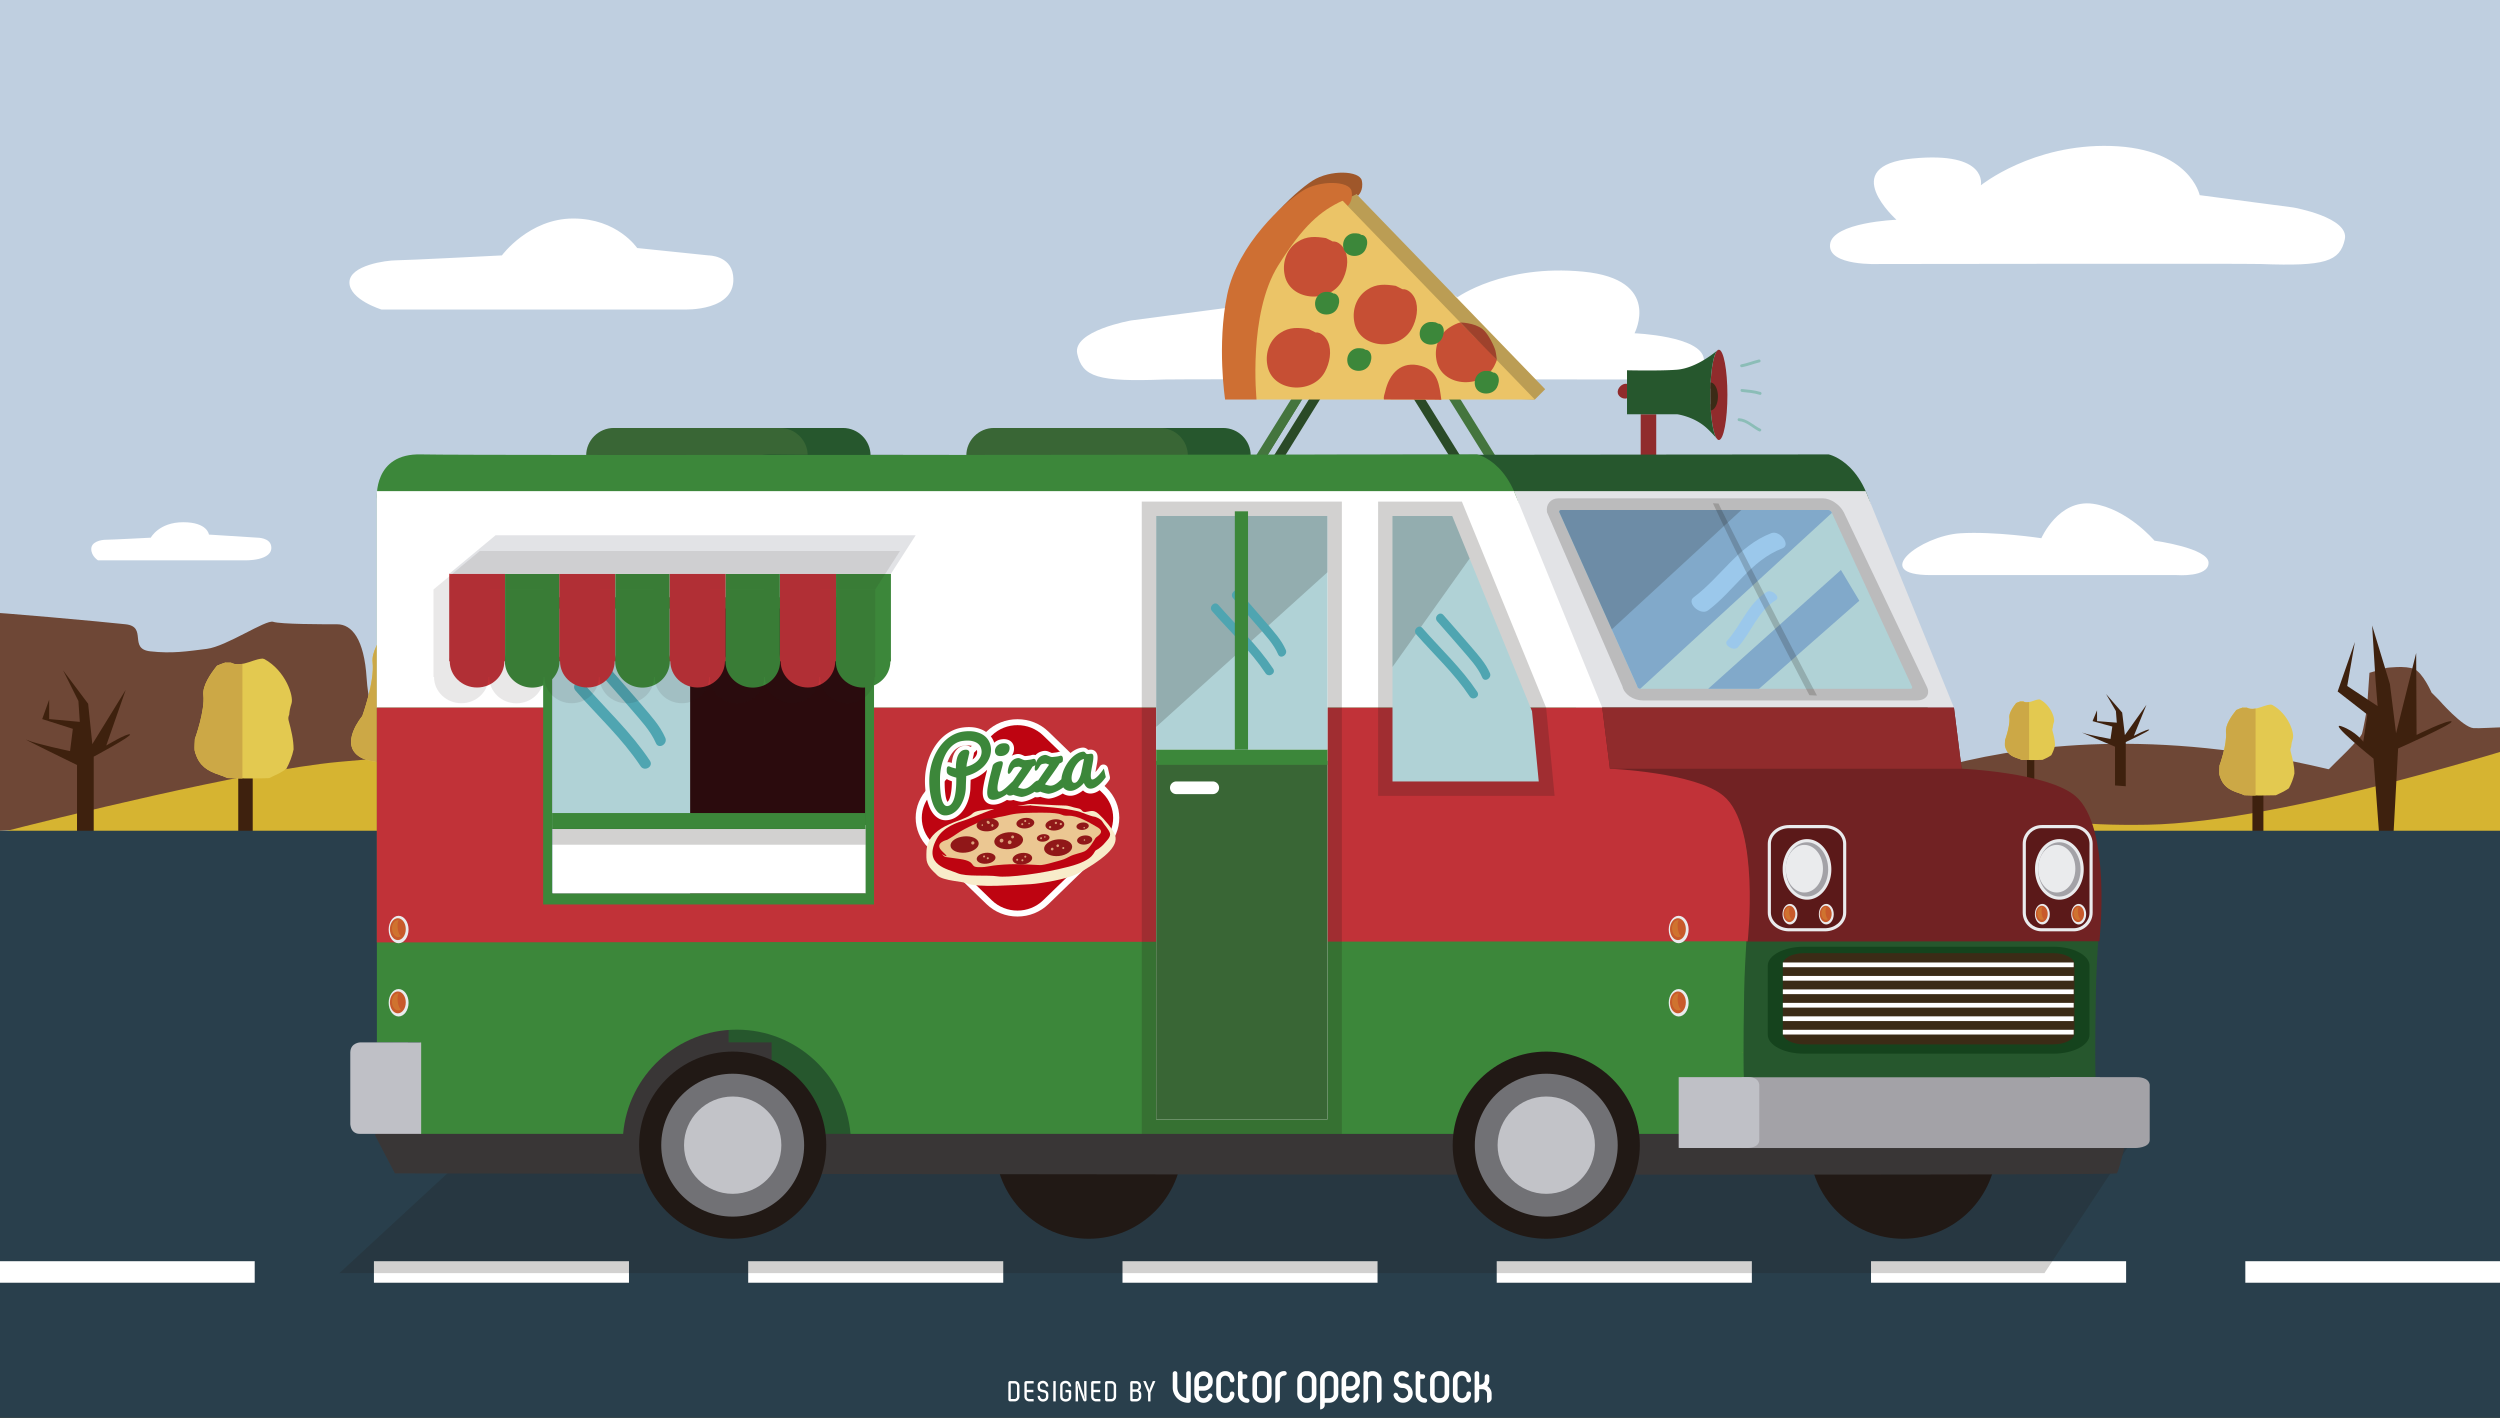 <svg xmlns="http://www.w3.org/2000/svg" width="2838.923" height="1610.175"><rect width="100%" height="100%" fill="#333333" stroke="none"/><path fill="#BFCFE0" d="M-19.324-20.563h2896.328V986.16H-19.324z"/><path fill="#3E210E" d="M1994.891 858.113h3.961v23.017h-3.961z"/><path fill="#E3C950" d="M2006.073 863.998a24.344 24.344 0 001.941-1.194c0-.005.006-.005.012-.011.904-1.664 1.608-3.485 1.99-5.317.006-2.684-.66-5.329-1.354-7.925a2.133 2.133 0 01.158-1.555c.072-1.015.285-2.045.633-3.082.66-1.979-1.592-8.935-7.429-12.142-.158-.043-.316-.092-.479-.136-1.772.12-3.186.916-4.866 1.304-1.08.25-2.236.431-3.326.021-.125-.049-.311-.137-.459-.202h-1.346c-.066 0-.115-.032-.182-.038-.768.251-1.531.529-2.273.873-1.887 2.329-3.992 5.536-3.725 7.969.479 4.314-2.291 11.944-2.291 11.944l-.033.039c-.043 1.053-.131 2.115-.076 3.136.065.262.109.523.191.774 1.129 3.507 3.24 4.859 6.631 5.988.791.268 1.49.513 2.145.835 3.883.19 8.115.136 11.41.027.879-.456 1.822-.861 2.728-1.308z"/><path fill="#CCA846" d="M1993.354 833.962c-.125-.049-.311-.137-.459-.202h-1.346c-.066 0-.115-.032-.182-.038-.768.251-1.531.529-2.273.873-1.887 2.329-3.992 5.536-3.725 7.969.479 4.314-2.291 11.944-2.291 11.944l-.033.039c-.043 1.053-.131 2.115-.076 3.136.065.262.109.523.191.774 1.129 3.507 3.24 4.859 6.631 5.988.797.268 1.496.519 2.154.84 1.338.065 2.717.104 4.086.115v-31.329c-.888.163-1.804.218-2.677-.109z"/><path fill="#3E210E" d="M2025.61 862.302h3.959v23.018h-3.959z"/><path fill="#E3C950" d="M2036.791 868.188a24.167 24.167 0 001.941-1.194c0-.006.006-.006.012-.012.904-1.663 1.608-3.485 1.99-5.317.006-2.684-.66-5.328-1.353-7.925a2.123 2.123 0 01.158-1.555 12.39 12.39 0 01.632-3.081c.66-1.98-1.592-8.935-7.429-12.142-.158-.044-.316-.093-.479-.137-1.772.12-3.185.916-4.864 1.304-1.08.251-2.236.431-3.328.022-.125-.05-.311-.137-.457-.202h-1.348c-.066 0-.115-.033-.18-.038-.77.251-1.533.529-2.275.873-1.887 2.328-3.992 5.536-3.725 7.969.48 4.313-2.291 11.944-2.291 11.944l-.033.038c-.043 1.053-.131 2.116-.076 3.136.066.262.109.523.191.774 1.129 3.508 3.24 4.86 6.633 5.989.791.267 1.488.513 2.143.835 3.883.19 8.115.136 11.41.027.879-.458 1.823-.861 2.728-1.308z"/><path fill="#CCA846" d="M2024.071 838.151c-.125-.05-.311-.137-.457-.202h-1.348c-.066 0-.115-.033-.18-.038-.77.251-1.533.529-2.275.873-1.887 2.328-3.992 5.536-3.725 7.969.48 4.313-2.291 11.944-2.291 11.944l-.033.038c-.043 1.053-.131 2.116-.076 3.136.066.262.109.523.191.774 1.129 3.508 3.24 4.86 6.633 5.989.795.267 1.494.519 2.154.84 1.336.065 2.715.104 4.084.114V838.26c-.888.164-1.804.219-2.677-.109z"/><path fill="#3E210E" d="M2056.328 866.491h3.96v23.017h-3.96z"/><path fill="#E3C950" d="M2067.509 872.376a23.819 23.819 0 001.941-1.194c0-.005.006-.005.012-.011.906-1.664 1.609-3.485 1.99-5.318.006-2.684-.66-5.329-1.352-7.925a2.113 2.113 0 01.158-1.555c.07-1.014.283-2.045.633-3.081.66-1.979-1.594-8.934-7.43-12.141-.158-.044-.316-.093-.479-.137-1.772.12-3.186.916-4.865 1.304-1.08.251-2.236.431-3.328.021-.125-.049-.311-.136-.457-.202h-1.348c-.064 0-.115-.032-.18-.037-.77.25-1.533.528-2.275.872-1.887 2.329-3.992 5.536-3.725 7.969.48 4.314-2.291 11.944-2.291 11.944l-.031.038c-.045 1.053-.131 2.116-.078 3.136.066.263.109.524.191.775 1.129 3.507 3.24 4.859 6.633 5.989.791.267 1.488.513 2.143.834 3.885.191 8.116.137 11.411.027.878-.456 1.822-.86 2.727-1.308z"/><path fill="#CCA846" d="M2054.789 842.34c-.125-.049-.311-.136-.457-.202h-1.348c-.064 0-.115-.032-.18-.037-.77.25-1.533.528-2.275.872-1.887 2.329-3.992 5.536-3.725 7.969.48 4.314-2.291 11.944-2.291 11.944l-.031.038c-.045 1.053-.131 2.116-.078 3.136.066.263.109.524.191.775 1.129 3.507 3.24 4.859 6.633 5.989.797.267 1.494.518 2.154.84 1.336.065 2.717.104 4.085.114v-31.329c-.889.163-1.805.218-2.678-.109z"/><path fill="#3E210E" d="M2087.046 870.681h3.96v23.016h-3.96z"/><path fill="#E3C950" d="M2098.228 876.565a24.658 24.658 0 001.942-1.194c0-.006.004-.006.01-.011.906-1.664 1.609-3.485 1.991-5.318.005-2.684-.659-5.329-1.353-7.925a2.113 2.113 0 01.158-1.555c.07-1.015.283-2.046.633-3.082.66-1.979-1.594-8.934-7.429-12.141-.158-.043-.316-.093-.48-.137-1.772.121-3.186.917-4.865 1.304-1.08.251-2.236.431-3.326.022-.127-.049-.313-.137-.459-.202h-1.348c-.064 0-.113-.032-.18-.038-.77.251-1.533.529-2.273.873-1.889 2.328-3.992 5.535-3.727 7.968.48 4.314-2.289 11.944-2.289 11.944s-.027.033-.033.038c-.045 1.053-.131 2.117-.076 3.137.064.262.109.523.189.774 1.129 3.508 3.24 4.86 6.633 5.989.791.268 1.488.513 2.143.834 3.885.191 8.117.137 11.411.027.878-.456 1.822-.859 2.728-1.307z"/><path fill="#CCA846" d="M2085.509 846.529c-.127-.049-.313-.137-.459-.202h-1.348c-.064 0-.113-.032-.18-.038-.77.251-1.533.529-2.273.873-1.889 2.328-3.992 5.535-3.727 7.968.48 4.314-2.289 11.944-2.289 11.944s-.027.033-.033.038c-.045 1.053-.131 2.117-.076 3.137.064.262.109.523.189.774 1.129 3.508 3.24 4.86 6.633 5.989.797.268 1.494.518 2.154.84 1.336.065 2.717.104 4.086.114v-31.329c-.89.165-1.806.219-2.677-.108z"/><path fill="#FFF" d="M1922.901 786.494s16.755-17.558 67.022-17.558c50.266 0 53.059 14.045 53.059 14.045l100.53 3.512s24.954.011 27.927 9.365c5.585 17.558-55.852 16.384-55.852 16.384h-301.596s-13.964-4.68-13.964-12.872c0-8.191 19.548-10.532 30.719-10.532 11.171.001 92.155-2.344 92.155-2.344zM171.217 610.574s9.215-17.557 36.864-17.557c27.647 0 29.184 14.044 29.184 14.044l55.296 3.513s13.725.01 15.359 9.365c3.072 17.557-30.719 16.384-30.719 16.384H111.312s-7.68-4.68-7.68-12.872 10.752-10.532 16.896-10.532 50.689-2.345 50.689-2.345z"/><path fill="#6E4736" d="M952.818 917.199s142.414-96.338 280.639-50.267c138.224 46.077 146.602 37.7 188.489 20.944 41.887-16.755 67.016-46.071 188.488-8.377 121.465 37.699 146.599 71.21 146.599 71.21s-846.101 37.694-850.29 25.128c-4.188-12.566 46.075-58.638 46.075-58.638zm-972.93-222.254c14.787 0 137.659 11.17 162.792 13.962 25.133 2.793 2.792 27.926 27.925 30.719 25.133 2.792 41.888 0 64.229-2.793 22.34-2.792 67.021-33.51 75.399-30.718 8.378 2.792 55.852 2.792 72.607 2.792s30.718 16.756 33.511 61.437c2.792 44.682 19.548 64.229 27.926 64.229 8.377 0 5.585 30.718 5.585 39.096s-245.745 58.645-254.124 58.645c-8.377 0-209.442 11.911-209.442 11.911l-6.408-249.28zm2102.81 225.133s239.18-154.938 653.002-20.72c55.453 42.243-50.969 26.006-.801 31.285 50.168 5.28-47.535 5.28-47.535 5.28l-631.069 7.919 26.403-23.764z"/><path fill="#B77138" d="M405.181 907.18c8.377-5.585 78.192-16.756 97.74-78.192 19.548-61.436 61.741-184.309 64.534-203.856 2.793-19.548 61.437-25.133 61.437-33.511 0-8.378 39.096-44.68 47.474-44.68s49.96 2.792 195.174 2.792c145.213 0 98.026 22.34 98.026 22.34s75.113 41.888 86.283 248.537c2.793 22.341 9.774 53.059 29.322 64.229 26.78 15.305 128.458 60.04 128.458 60.04l-132.647 2.793-767.955-26.529 92.154-13.963z"/><path fill="#BC6A12" d="M1536.169 918.35s3.204-4.145 7.947-10.624c13.516-18.469 39.526-55.89 39.526-70.36 0-19.548 72.603-55.851 89.356-58.643 16.757-2.793 0-114.496 0-114.496l16.757-16.755s19.548-44.681 39.095-53.059c19.548-8.377 61.436-2.792 61.436-2.792l39.098 11.17 5.584 80.984s8.379 47.474 11.17 55.852c2.793 8.377 36.304 41.888 36.304 41.888s139.999 137.103 142.421 148.006c5.586 25.133-519.411 13.963-519.411 13.963l30.717-25.134z"/><path fill="#6E4736" d="M2838.923 923.537s42.481-13.303 40.087-16.575c-6.834-9.338 0-68.375 0-75.694 0-9.883-58.551-3.382-70.349-4.45-12.244-1.113-38.92-31.761-38.92-31.761l-8.472-8.47s-9.883-22.592-19.767-26.824c-9.881-4.238-31.061-1.412-31.061-1.412l-19.767 5.645-2.825 40.945s-4.232 24.004-5.645 28.237c-1.414 4.238-18.354 21.179-18.354 21.179s-70.779 69.317-72.007 74.827c-2.825 12.708 262.604 7.063 262.604 7.063l-15.524-12.71z"/><path fill="#D8A429" d="M-20.11 943.483h2899.12v666.691H-20.11z"/><path fill="#D6B431" d="M1060.892 945.436c-56.774-9.583-77.203-29.519-244.213-57.902-230.038-39.096-311.394-33.511-432.023-22.341C280.038 874.88 57.298 930.77 0 945.436h1060.892z"/><path fill="#FFF" d="M1323.463 965.289l-1.285 11.127h4.566l.493-11.127zm2.536-21.915l-.434 3.218h2.476l.17-3.218z"/><path fill="#D6B431" d="M2881.607 944.181c1.342-29.311 4.216-102.582-.578-102.582-5.989 0-282.96 92.154-442.862 94.947-159.907 2.792-168.322-30.719-418-58.645-249.674-27.926-274.921 41.888-412.382 61.437-12.907 1.833-26.081 3.437-39.481 4.843h1313.303z"/><path fill="#FFF" d="M1322.445 430.951c17.483-.672 554.084 0 554.084 0s61.24 2.917 58.322-23.329c-2.912-26.248-78.737-29.164-78.737-29.164s32.082-61.242-58.327-69.99c-90.404-8.748-142.896 29.163-142.896 29.163s-61.234-49.577-154.557-46.661c-93.319 2.917-104.983 58.326-104.983 58.326l-110.818 14.582s-67.075 11.666-61.243 37.912c5.834 26.245 23.331 32.077 99.155 29.161zm1245.283-131.144c-16.744-.644-433.727 0-433.727 0s-58.643 2.793-55.852-22.341c2.793-25.133 75.4-27.925 75.4-27.925s-68.424-61.174 18.146-69.551c86.569-8.377 77.681 30.455 77.681 30.455s58.643-47.473 148.005-44.681 100.532 55.851 100.532 55.851l106.117 13.963s64.229 11.17 58.645 36.303c-5.586 25.133-22.341 30.719-94.947 27.926zm-375.311 353.249h279.255s36.304 2.793 36.304-13.962c0-16.756-61.436-25.133-61.436-25.133s-30.719-36.304-69.814-41.888c-39.096-5.585-58.645 39.095-58.645 39.095s-53.33-8.012-92.153-5.585c-44.682 2.792-103.325 47.473-33.511 47.473zM569.942 290.024s30.718-41.888 80.984-41.888 72.607 33.511 72.607 33.511l80.984 8.377s24.951.024 27.926 22.341c5.585 41.889-55.852 39.097-55.852 39.097H433.107s-36.304-11.17-36.304-30.719 41.889-25.133 53.059-25.133c11.171 0 120.08-5.586 120.08-5.586zm720.482 353.378s16.754-29.441 67.022-29.441c50.266 0 53.058 23.551 53.058 23.551l100.533 5.89s24.949.017 27.925 15.703c5.586 29.437-55.852 27.473-55.852 27.473h-301.597s-13.962-7.849-13.962-21.588 19.547-17.661 30.718-17.661 92.155-3.927 92.155-3.927z"/><path fill="#E3C950" d="M-24.874 1267.916L1124.15 943.483h-93.504l-1055.52 131.534z"/><path fill="#BC803B" d="M-24.874 948.746v84.841l943.887-87.312z"/><path fill="#E3C950" d="M1452.42 943.483l1038.534 657.159 51.82.56 340.993 3.289v-1.783L1480.679 943.483zm157.589 0l1273.758 288.655v-122.164L1668.319 943.483z"/><path fill="#BC803B" d="M1728.599 943.483l1155.168 106.647V948.697l-839.732-5.214zM-24.874 1521.691L1153.26 943.483h-43.497L-24.874 1252.36z"/><path fill="#3E210E" d="M673.857 831.601H694.1v117.756h-20.243z"/><path fill="#E3C950" d="M658.467 695.433s-35.804 34.531-33.347 56.606c2.451 22.073-11.705 61.096-11.705 61.096s-26.988 31.898-2.452 46.608c24.536 14.729 134.929 7.366 134.929 7.366s37.893-5.918 4.907-61.322c-7.317-12.305-7.359-26.996-2.452-41.705 4.904-14.729-21.191-83.359-89.88-68.649z"/><path fill="#CCA846" d="M679.691 693.48c-6.575-.226-13.625.338-21.224 1.953 0 0-35.804 34.531-33.347 56.606 2.451 22.073-11.705 61.096-11.705 61.096s-26.988 31.898-2.452 46.608c11.217 6.725 40.374 8.85 68.728 9.149V693.48z"/><path fill="#3E210E" d="M471.862 831.601h20.241v117.756h-20.241z"/><path fill="#E3C950" d="M456.47 695.433s-35.803 34.531-33.347 56.606c2.452 22.073-11.704 61.096-11.704 61.096s-26.987 31.898-2.452 46.608c24.536 14.729 134.927 7.366 134.927 7.366s37.894-5.918 4.909-61.322c-7.319-12.305-7.361-26.996-2.452-41.705 4.904-14.729-21.192-83.359-89.881-68.649z"/><path fill="#CCA846" d="M477.695 693.48c-6.577-.226-13.626.338-21.225 1.953 0 0-35.803 34.531-33.347 56.606 2.452 22.073-11.704 61.096-11.704 61.096s-26.987 31.898-2.452 46.608c11.215 6.725 40.372 8.85 68.728 9.149V693.48z"/><path fill="#3E210E" d="M270.545 853.733h16.439v95.623h-16.439z"/><path fill="#E3C950" d="M316.986 878.175c2.771-1.561 5.515-3.155 8.08-4.958.009-.02.017-.038.037-.038 3.767-6.914 6.697-14.487 8.285-22.112.029-11.143-2.742-22.133-5.636-32.916-.676-2.536-.244-4.657.657-6.482.301-4.188 1.193-8.49 2.63-12.774 2.744-8.246-6.603-37.14-30.848-50.481-.676-.149-1.333-.374-2-.542-7.374.488-13.246 3.812-20.224 5.411-4.491 1.05-9.3 1.802-13.828.073-.526-.188-1.278-.562-1.897-.826h-5.589c-.283 0-.48-.131-.751-.15-3.213 1.053-6.379 2.198-9.46 3.608-7.843 9.692-16.597 23.014-15.48 33.14 1.992 17.922-9.505 49.614-9.505 49.614s-.113.152-.14.169c-.179 4.361-.546 8.776-.321 13.038.263 1.072.461 2.163.799 3.213 4.687 14.56 13.452 20.178 27.561 24.874 3.268 1.11 6.171 2.124 8.896 3.458 16.128.808 33.722.562 47.408.131 3.643-1.9 7.569-3.591 11.326-5.45z"/><path fill="#CCA846" d="M264.139 753.354c-.526-.188-1.278-.562-1.897-.826h-5.589c-.283 0-.48-.131-.751-.15-3.213 1.053-6.379 2.198-9.46 3.608-7.843 9.692-16.597 23.014-15.48 33.14 1.992 17.922-9.505 49.614-9.505 49.614s-.113.152-.14.169c-.179 4.361-.546 8.776-.321 13.038.263 1.072.461 2.163.799 3.213 4.687 14.56 13.452 20.178 27.561 24.874 3.297 1.11 6.2 2.144 8.942 3.496 5.553.262 11.282.431 16.983.488V753.823c-3.693.677-7.507.922-11.142-.469z"/><path fill="#3E210E" d="M106.423 949.356v-90.12s44.263-23.69 41.102-25.285c-3.162-1.579-26.876 12.644-26.876 12.644l22.132-63.237-37.941 61.658-4.744-45.841-28.452-37.95 17.387 34.795 1.583 23.707-34.778-3.174v-22.131l-7.905 22.131 34.779 11.085-3.161 25.286s-37.945-7.908-49.011-12.643c-11.065-4.754 56.915 28.443 56.915 28.443v79.056l18.97 1.576zm2451.355-68.967h12.469v72.552h-12.469z"/><path fill="#E3C950" d="M2593.019 898.931c2.105-1.182 4.189-2.393 6.125-3.764.018-.012.018-.027.027-.027 2.863-5.242 5.094-10.99 6.289-16.771.027-8.46-2.084-16.794-4.275-24.978-.514-1.923-.186-3.535.5-4.92.225-3.18.912-6.441 1.992-9.689 2.078-6.259-5.002-28.183-23.405-38.303-.513-.114-1.014-.286-1.511-.414-5.607.37-10.053 2.893-15.354 4.109-3.408.793-7.053 1.363-10.488.052-.398-.142-.965-.425-1.445-.627h-4.227c-.219 0-.371-.098-.572-.111-2.439.796-4.844 1.669-7.184 2.735-5.945 7.358-12.589 17.465-11.749 25.145 1.517 13.6-7.211 37.645-7.211 37.645s-.082.117-.098.131c-.143 3.306-.414 6.654-.24 9.892.197.815.338 1.64.596 2.44 3.566 11.045 10.204 15.308 20.911 18.872 2.48.84 4.689 1.609 6.758 2.621 12.227.616 25.585.425 35.959.101 2.771-1.442 5.749-2.724 8.602-4.139z"/><path fill="#CCA846" d="M2552.919 804.226c-.398-.142-.965-.425-1.445-.627h-4.227c-.219 0-.371-.098-.572-.111-2.439.796-4.844 1.669-7.184 2.735-5.945 7.358-12.589 17.465-11.749 25.145 1.517 13.6-7.211 37.645-7.211 37.645s-.082.117-.098.131c-.143 3.306-.414 6.654-.24 9.892.197.815.338 1.64.596 2.44 3.566 11.045 10.204 15.308 20.911 18.872 2.508.84 4.707 1.623 6.785 2.648 4.215.199 8.568.33 12.883.373v-98.784c-2.787.511-5.683.699-8.449-.359z"/><path fill="#3E210E" d="M2717.653 953.284l5.58-103.327s65.193-28.866 60.531-30.792c-4.648-1.938-39.572 15.396-39.572 15.396l-.453-93.051-22.846 91.14-6.971-55.834-20.203-66.523 3.894 62.688 2.324 28.864-34.497-22.847 8.693-49.975-19.57 56.203 33.729 26.243-4.646 30.804s-8.426-11.7-24.734-17.492c-16.292-5.771 36.379 36.736 36.379 36.736l6.687 89.828 15.675 1.939zm-415.869-105.533h8.318v48.392h-8.318z"/><path fill="#E3C950" d="M2325.286 860.12c1.396-.79 2.782-1.604 4.086-2.503 0 0 .006-.021.017-.021 1.897-3.488 3.387-7.32 4.188-11.194.017-5.627-1.386-11.19-2.847-16.65-.344-1.265-.126-2.334.332-3.274.153-2.119.601-4.281 1.331-6.466 1.392-4.173-3.338-18.769-15.609-25.534-.338-.087-.672-.191-1.01-.278-3.736.259-6.703 1.928-10.232 2.74-2.269.535-4.706.92-6.992.044a15.908 15.908 0 01-.96-.429h-2.83c-.148 0-.24-.062-.383-.062a43.73 43.73 0 00-4.789 1.818c-3.959 4.901-8.387 11.642-7.826 16.759 1.004 9.072-4.811 25.105-4.811 25.105s-.06.084-.07.084c-.094 2.207-.273 4.454-.158 6.592.131.557.229 1.091.398 1.631 2.377 7.357 6.807 10.207 13.945 12.58 1.658.559 3.125 1.074 4.5 1.756 8.16.409 17.056.278 23.981.065 1.85-.963 3.831-1.821 5.739-2.763z"/><path fill="#CCA846" d="M2298.55 796.982a15.908 15.908 0 01-.96-.429h-2.83c-.148 0-.24-.062-.383-.062a43.73 43.73 0 00-4.789 1.818c-3.959 4.901-8.387 11.642-7.826 16.759 1.004 9.072-4.811 25.105-4.811 25.105s-.06.084-.07.084c-.094 2.207-.273 4.454-.158 6.592.131.557.229 1.091.398 1.631 2.377 7.357 6.807 10.207 13.945 12.58 1.664.559 3.137 1.096 4.521 1.777 2.81.129 5.711.216 8.591.237V797.22c-1.865.341-3.789.468-5.628-.238z"/><path fill="#3E210E" d="M2413.967 892.826v-50.188s28.536-13.187 26.491-14.086c-2.035-.876-17.322 7.044-17.322 7.044l14.273-35.213-24.462 34.332-3.061-25.534-18.348-21.124 11.219 19.37 1.016 13.205-22.423-1.753v-12.33l-5.1 12.33 22.423 6.163-2.035 14.082s-24.468-4.409-31.602-7.038c-7.135-2.653 36.701 15.837 36.701 15.837v44.004l12.23.899z"/><path fill="#635242" d="M1463.65 769.417l24.058-8.553s7.734 5.804 11.604 5.804-28.048 7.734-28.048 7.734l-15.474 6.774-3.672 6.687-.768-7.685 7.687-5.765-26.136-7.686 12.645-3.104c.001.001 16.097 5.548 18.104 5.794zm-68.728 14.344l-16.358-5.819s-5.264 3.948-7.893 3.948c-2.63 0 19.072 5.264 19.072 5.264l10.522 4.604 2.498 4.549.521-5.23-5.228-3.917 17.776-5.23-8.104-4.702c.001-.001-11.443 6.364-12.806 6.533z"/><path fill="none" d="M-7.413 0h2871.604v1596.37H-7.413z"/><path fill="#293F4C" d="M-17.32 943.374h2881.51v686.063H-17.32z"/><path d="M-.419 1432.153h289.66v24.479H-.419zm425.04 0h289.626v24.479H424.621zm425.005 0h289.624v24.479H849.626zm425.04 0h289.626v24.479h-289.626zm424.956 0h289.734v24.479h-289.734zm425.043 0h289.674v24.479h-289.674zm425.053 0h289.625v24.479h-289.625z" fill="#FFF"/><path opacity=".2" fill="#211915" d="M515.433 1325.601l-130.097 120.168h1936.249l104.662-158.155z"/><path fill="#8BBDB7" d="M1978.167 416.996c6.797-1.263 13.195-3.939 19.909-5.531 2.081-.495 1.199-3.695-.883-3.203-6.713 1.593-13.115 4.269-19.912 5.531-2.101.392-1.206 3.59.886 3.203zm-.07 28.075c6.821.697 13.625 1.201 20.202 3.259 2.05.642 2.921-2.564.881-3.201-6.855-2.146-13.972-2.651-21.083-3.377-2.13-.217-2.11 3.104 0 3.319zm-3.322 33.18c8.539.454 15.363 8.02 22.757 11.57 1.92.922 3.607-1.941 1.677-2.867-8.093-3.885-15.04-11.525-24.434-12.023-2.141-.113-2.129 3.209 0 3.32z"/><path fill="#902B2C" d="M1863.124 523.905s3.568 3.247 9.174 3.243c6.961-.004 8.462-3.243 8.462-3.243v-53.513h-17.636v53.513zm-26.006-77.428c.868 4.089 6.235 7.311 10.461 5.781v-16.306c-5.383-1.312-11.635 5.241-10.461 10.525z"/><path fill="#CB6963" d="M1950.655 499.272c-.346-.396-.927-1.062-1.68-1.906.541.892 1.105 1.525 1.68 1.906z"/><path fill="#902B2C" d="M1951.876 397.151c-.29 0-.579.079-.862.21-4.514 2.091-8.135 20.458-8.756 43.916 2.643.083 4.772 4.052 4.772 8.942 0 4.816-2.067 8.733-4.653 8.931.731 18.151 3.283 32.749 6.599 38.215.753.844 1.334 1.51 1.68 1.906.118.08.24.15.358.206.283.131.572.21.862.21 5.363 0 9.713-22.954 9.713-51.269s-4.35-51.267-9.713-51.267z"/><path fill="#DB9836" d="M1951.014 499.689v-.21a2.736 2.736 0 01-.358-.206c.23.265.358.416.358.416z"/><path fill="#26572D" d="M1903.894 419.86c-19.784 1.485-56.314.607-56.314.607v49.923h56.8s18.835 2.393 33.182 15.248c4.126 3.698 8.808 8.797 11.415 11.727-3.315-5.466-5.867-20.064-6.599-38.215a265.898 265.898 0 01-.119-17.874c.621-23.458 4.242-41.825 8.756-43.916v-.21c-.001.001-23.203 20.915-47.121 22.71z"/><path fill="#3B2B16" d="M1942.545 466.139c4.611-.353 8.289-7.332 8.289-15.916 0-8.715-3.794-15.786-8.502-15.935a490.437 490.437 0 00-.171 12.729c0 6.56.132 12.954.384 19.122z"/><path fill="#2A4A27" d="M1444.839 520.169l46.641-74.859h12.581l-46.392 74.859zm154.225-77.316l46.636 74.859h12.586l-46.391-74.859z"/><path fill="#44753E" d="M1640.539 445.31l46.636 74.859h12.583l-46.393-74.859z"/><path fill="#9F572A" d="M1540.421 220.494l1.652 1.709s6.755-5.583 4.378-17.081c-2.378-11.497-36.078-12.687-55.9 0-19.825 12.687-73.36 60.273-85.253 117.766-11.896 57.49-2.376 119.098-2.376 119.098h35.688l101.811-221.492z"/><path fill="#BB9D54" d="M1754.648 441.987l-11.719 11.718-304.32-11.718s-9.864-97.269 24.604-152.251c28.441-45.367 52.111-57.713 77.207-69.242l214.228 221.493z"/><path fill="#44753E" d="M1420.129 527.279l46.64-74.859h12.58l-46.39 74.859z"/><path fill="#44753E" d="M1479.349 452.42l-46.39 74.859h-12.83"/><path fill="#CE6F33" d="M1524.544 227.916l5.811 6.006s6.756-5.583 4.378-17.08c-2.377-11.498-36.078-12.687-55.9 0-19.825 12.686-73.359 60.273-85.252 117.766-11.896 57.49-2.377 119.098-2.377 119.098h35.688l97.652-225.79z"/><path fill="#EBC467" d="M1742.93 453.705h-316.039s-9.863-97.27 24.604-152.251c28.441-45.367 47.954-62.01 73.049-73.539l218.386 225.79z"/><path fill="#C64F34" d="M1636.729 454.005c-2.325-16.713-3.482-33.003-22.811-38.429-22.516-6.435-36.3 8.34-40.978 29.252-.802 2.595-2.009 6.371-1.426 8.807.002 0 64.901.127 65.215.37zm-44.13-125.582c6.193-.59 11.791 5.306 14.148 10.614 4.719 10.612 1.771 24.47-3.534 34.197-14.444 26.531-60.729 22.992-65.443-8.256-2.357-13.856 2.944-28.299 14.739-35.965 10.605-7.076 20.634-6.19 32.425-4.421l7.665 3.831zm-98.717 49.092c6.191-.591 11.792 5.306 14.148 10.613 4.72 10.613 1.771 24.467-3.534 34.197-14.444 26.529-60.729 22.995-65.443-8.257-2.36-13.853 2.944-28.3 14.735-35.964 10.61-7.074 20.638-6.19 32.43-4.423l7.664 3.834zm19.492-103.315c6.193-.59 11.798 5.306 14.15 10.611 4.717 10.613 1.771 24.469-3.534 34.197-14.444 26.532-60.729 22.994-65.444-8.255-2.359-13.854 2.945-28.302 14.737-35.964 10.616-7.075 20.638-6.191 32.43-4.422l7.661 3.833zm132.424 97.841c3.766-2.509 8.77-5.025 12.488-5.849 1.591 1.422 3.17 3.496 4.756 4.915 5.109 4.565 9 9.431 14.053 14.063 5.33 4.881 10.558 9.888 15.431 15.226 2.419 2.66 4.632 5.478 7.002 8.168.077.088.161.171.23.253-.913 2.641-2.011 5.164-3.252 7.445-14.45 26.53-60.728 22.996-65.444-8.254-2.36-13.856 2.945-28.301 14.736-35.967z"/><path fill="#3C873A" d="M1514.43 333.34c2.356-.221 4.485 2.022 5.389 4.042 1.796 4.041.67 9.318-1.349 13.023-5.504 10.106-23.131 8.757-24.925-3.141-.896-5.279 1.122-10.78 5.614-13.701 4.04-2.694 7.857-2.357 12.35-1.685l2.921 1.462zm36.549 63.971c2.359-.221 4.485 2.023 5.396 4.044 1.794 4.042.668 9.319-1.356 13.019-5.496 10.111-23.123 8.762-24.918-3.138-.896-5.28 1.125-10.778 5.611-13.698 4.04-2.697 7.859-2.358 12.346-1.689l2.921 1.462zm82.248-29.774c2.366-.221 4.485 2.021 5.395 4.044 1.796 4.037.67 9.319-1.348 13.022-5.504 10.106-23.131 8.755-24.926-3.143-.895-5.277 1.123-10.777 5.612-13.697 4.043-2.694 7.859-2.361 12.353-1.686l2.914 1.46zm62.504 55.542c2.36-.223 4.486 2.027 5.389 4.046 1.795 4.04.67 9.318-1.348 13.02-5.504 10.104-23.131 8.762-24.926-3.139-.896-5.278 1.118-10.781 5.612-13.702 4.036-2.693 7.859-2.355 12.353-1.688l2.92 1.463zm-149.468-156.246c2.36-.22 4.485 2.023 5.396 4.044 1.794 4.039.668 9.32-1.357 13.022-5.496 10.106-23.123 8.758-24.924-3.142-.889-5.279 1.126-10.778 5.618-13.697 4.036-2.697 7.859-2.36 12.346-1.688l2.921 1.461z"/><path fill="#9E422C" d="M1658.286 366.191s15.717.167 25.243 7.485c6.569 5.049 13.666 20.57 14.632 24.575.966 4.003 1.597 10.565 1.597 10.565"/><path fill="#26572D" d="M988.599 517.438c0 17.367-14.082 31.447-31.45 31.447H768.45c-17.372 0-31.449-14.08-31.449-31.447 0-17.371 14.078-31.451 31.449-31.451h188.699c17.368 0 31.45 14.079 31.45 31.451zm431.683 0c0 17.367-14.081 31.447-31.445 31.447h-188.7c-17.372 0-31.449-14.08-31.449-31.447 0-17.371 14.078-31.451 31.449-31.451h188.7c17.364 0 31.445 14.079 31.445 31.451z"/><path fill="#396635" d="M917.215 517.438c0 17.367-14.082 31.447-31.45 31.447H697.067c-17.372 0-31.45-14.08-31.45-31.447 0-17.371 14.078-31.451 31.45-31.451h188.699c17.367 0 31.449 14.079 31.449 31.451zm431.684 0c0 17.367-14.081 31.447-31.446 31.447h-188.699c-17.372 0-31.45-14.08-31.45-31.447 0-17.371 14.078-31.451 31.45-31.451h188.699c17.365 0 31.446 14.079 31.446 31.451z"/><circle fill="#211915" cx="1236.408" cy="1300.423" r="106.277"/><path fill="#211915" d="M2267.412 1300.423c0 58.692-47.585 106.273-106.281 106.273-58.692 0-106.272-47.581-106.272-106.273 0-58.695 47.58-106.273 106.272-106.273 58.696-.001 106.281 47.578 106.281 106.273z"/><path fill="#393636" d="M425.667 1288.813l22.785 43.666s1951.973 3.27 1955.246 0c3.273-3.272 12.904-48.052 12.904-48.052l-445.863-99.691s-154.89-68.227-159.596-70.404c-4.709-2.182-1215.439 15.267-1215.439 15.267l-170.037 159.214z"/><path fill="#A7762C" d="M2379.998 1223.822h-.298c.154.965.298 0 .298 0z"/><path fill="#26572D" d="M2379.998 1126.97c1.571-88.176 19.135-179.014-23.465-221.124-26.888-26.582-127.699-18.221-127.699-18.221s-89.981-170.229-98.744-280.284c-6.519-81.896-53.538-91.329-53.538-91.329s-1143.646 1.573-1198.761 0c-55.11-1.572-50.387 50.388-50.387 50.388v617.255l48.814.095v103.83h230.804c5.73-66.288 61.32-118.323 129.107-118.323 67.776 0 123.373 52.035 129.106 118.323h951.775v-63.757h62.689c-.36-2.27-.81-34.986.299-96.853z"/><path fill="#E2E3E6" d="M2218.852 803.586H827.303V557.717h1291.316z"/><path fill="#712223" d="M2384.017 1068.877l-1556.714 1.296V803.586h1391.549l8.728 69.333s97.089 4.178 128.954 30.824c41.95 35.074 27.483 165.134 27.483 165.134z"/><path fill="#DB9836" d="M1980.585 1223.822h-.292c.153.965.292 0 .292 0z"/><path fill="#3C873A" d="M1980.585 1126.97c1.572-88.176 19.137-179.014-23.461-221.124-26.887-26.582-127.701-18.221-127.701-18.221s-89.979-170.229-98.742-280.284c-6.518-81.896-53.537-91.329-53.537-91.329s-1143.645 1.573-1198.761 0c-55.109-1.572-50.387 50.388-50.387 50.388v617.255l48.815.095v103.83h230.8c5.734-66.288 61.324-118.323 129.107-118.323 67.779 0 123.376 52.035 129.106 118.323h951.778v-63.757h62.691c-.366-2.27-.813-34.986.292-96.853z"/><path fill="#FFF" d="M1819.439 803.586H427.891V557.717H1719.21z"/><path fill="#C13238" d="M1984.607 1068.877l-1556.716 1.296V803.586h1391.548l8.731 69.333s97.089 4.178 128.953 30.824c41.953 35.074 27.484 165.134 27.484 165.134z"/><path fill="#211915" d="M938.292 1300.427c0 58.688-47.581 106.27-106.27 106.27-58.696 0-106.28-47.581-106.28-106.27 0-58.696 47.584-106.277 106.28-106.277 58.689-.001 106.27 47.58 106.27 106.277z"/><path fill="#717175" d="M913.151 1300.427c0 44.806-36.322 81.128-81.129 81.128-44.81 0-81.128-36.322-81.128-81.128 0-44.811 36.319-81.129 81.128-81.129 44.807 0 81.129 36.318 81.129 81.129z"/><path fill="#C2C3C8" d="M887.278 1300.427c0 30.519-24.74 55.256-55.256 55.256-30.519 0-55.259-24.737-55.259-55.256 0-30.521 24.74-55.26 55.259-55.26 30.516 0 55.256 24.739 55.256 55.26z"/><path fill="#211915" d="M1862.157 1300.427c0 58.688-47.579 106.27-106.275 106.27-58.689 0-106.271-47.581-106.271-106.27 0-58.696 47.581-106.277 106.271-106.277 58.696-.001 106.275 47.58 106.275 106.277z"/><path fill="#717175" d="M1837.017 1300.427c0 44.806-36.325 81.128-81.135 81.128-44.803 0-81.13-36.322-81.13-81.128 0-44.811 36.327-81.129 81.13-81.129 44.809 0 81.135 36.318 81.135 81.129z"/><path fill="#C2C3C8" d="M1811.144 1300.427c0 30.519-24.739 55.256-55.262 55.256-30.52 0-55.252-24.737-55.252-55.256 0-30.521 24.732-55.26 55.252-55.26 30.522 0 55.262 24.739 55.262 55.26z"/><path fill="#BFC0C6" d="M429.436 1183.686h-19.958s-11.474 0-11.705 11.517v81.436c1.147 10.977 8.969 10.977 11.475 10.977h69.003v-103.83l-48.815-.1z"/><path fill="#3C873A" d="M783.703 657.172h7.713v266.095h-7.713z"/><path fill="#3C873A" d="M616.788 678.199h375.731v348.912H616.788z"/><path fill="#2B0B0D" d="M626.963 690.95h355.386v323.409H626.963z"/><path fill="#B0D2D6" d="M626.963 690.95h156.74v323.409h-156.74z"/><path fill="#FFF" d="M627.583 936.881h355.386v77.479H627.583z"/><path fill="#4FA5B1" d="M744.881 843.984c-6.309-14.555-17.762-26.354-27.912-38.351-11.254-13.305-23.029-26.177-34.415-39.372-5.142-5.959 3.496-14.68 8.674-8.679 12.646 14.654 25.64 28.997 38.139 43.773 9.606 11.359 20.139 22.652 26.109 36.436 3.113 7.182-7.455 13.438-10.595 6.193z"/><path fill="#3C873A" d="M626.963 923.268h356.006v18.138H626.963z"/><path opacity=".2" fill="#211915" d="M626.963 941.113h356.006v18.139H626.963z"/><path fill="#4FA5B1" d="M727.464 870.11c-20.979-31.691-49.094-57.344-73.938-85.851-5.179-5.937 3.461-14.655 8.672-8.679 25.552 29.315 54.287 55.75 75.862 88.337 4.381 6.623-6.249 12.758-10.596 6.193z"/><path opacity=".2" fill="#211915" d="M1564.921 903.743V569.585h95.158l95.666 234.014 9.613 100.144z"/><path fill="#B0D2D6" d="M1581.281 887.382V585.947h67.812l90.597 221.615 7.665 79.82z"/><path opacity=".2" fill="#211915" d="M1581.281 757.352V585.947h67.812l19.759 48.327z"/><path fill="#4FA5B1" d="M1683.188 769.368c-5.176-11.955-14.583-21.64-22.917-31.492-9.24-10.925-18.905-21.496-28.261-32.329-4.218-4.896 2.868-12.057 7.125-7.13 10.386 12.034 21.052 23.811 31.316 35.943 7.889 9.331 16.539 18.602 21.443 29.921 2.555 5.896-6.123 11.034-8.706 5.087zm-14.301 21.452c-17.226-26.025-40.31-47.087-60.711-70.498-4.256-4.872 2.845-12.03 7.121-7.125 20.983 24.072 44.576 45.779 62.293 72.539 3.597 5.435-5.13 10.475-8.703 5.084z"/><path opacity=".2" fill="#211915" d="M1296.564 569.585h227.207v717.994h-227.207z"/><path fill="#FFF" d="M1312.925 585.947h194.481v685.271h-194.481z"/><path fill="#396635" d="M1312.925 863.954h194.481v407.264h-194.481z"/><path fill="#B0D2D6" d="M1312.925 585.947h194.481v265.356h-194.481z"/><path opacity=".2" fill="#211915" d="M1507.406 649.818v-63.871h-194.481v239.495z"/><path fill="#3C873A" d="M1312.925 851.303h194.481v17.223h-194.481z"/><path fill="#4FA5B1" d="M1451.39 743.05c-5.175-11.956-14.587-21.64-22.92-31.493-9.239-10.926-18.901-21.496-28.26-32.33-4.219-4.895 2.868-12.057 7.128-7.129 10.383 12.034 21.052 23.809 31.313 35.944 7.887 9.331 16.542 18.602 21.442 29.92 2.559 5.896-6.119 11.035-8.703 5.088zm-14.303 21.452c-17.223-26.025-40.312-47.087-60.708-70.498-4.26-4.874 2.845-12.031 7.117-7.126 20.982 24.072 44.581 45.78 62.296 72.539 3.598 5.436-5.134 10.475-8.705 5.085z"/><path fill="#3C873A" d="M1402.234 580.642h14.995v270.661h-14.995z"/><path fill="#FFF" d="M1256.467 894.648l-65.873-63.826c-9.394-9.102-21.889-14.121-35.182-14.121-13.295 0-25.791 5.02-35.19 14.121l-65.863 63.826c-19.4 18.797-19.4 49.397 0 68.199l65.87 63.822c9.393 9.102 21.889 14.117 35.184 14.117 13.293 0 25.788-5.016 35.182-14.117l65.873-63.822c19.396-18.801 19.396-49.402-.001-68.199z"/><path fill="#BE0411" d="M1184.543 1022.349c-16.089 15.587-42.175 15.587-58.264 0l-67.462-65.374c-16.092-15.588-16.092-40.871 0-56.46l67.462-65.365c16.089-15.592 42.175-15.592 58.264 0l67.466 65.365c16.078 15.589 16.078 40.872 0 56.46l-67.466 65.374z"/><path fill="#FFF" d="M1260.346 881.996l-2.188-9.684c-.45-1.99-2.042-3.575-4.047-4.029-2.001-.443-4.041.336-5.166 1.972a73.833 73.833 0 01-4.21 5.627c-.258.298-.527.607-.795.902.278-1.701.589-3.438.917-5.151.373-1.925.711-3.784 1.027-5.603.346-2.045.516-3.942.516-5.656 0-1.453-.163-2.674-.498-3.723-.46-1.456-1.245-2.652-2.294-3.569-1.129-.975-2.485-1.582-3.949-1.732a10.072 10.072 0 00-2.409.016c-.4.036-.815.097-1.233.171-.137.016-.251.029-.366.05a8.615 8.615 0 00-2.186-1.711c-1.362-.784-2.974-1.085-4.8-.87-2.722.33-5.396 1.205-7.964 2.623-2.346 1.301-4.594 2.953-6.692 4.928a36.546 36.546 0 00-2.544 2.621 8.908 8.908 0 00-1.185-2.467c-1.326-1.908-3.455-3.059-5.836-3.155-.459-.016-.927.003-1.366.046-.53.063-1.056.2-1.632.432-.077.021-.177.047-.303.086-.107.024-.425.111-1.22.249-.617.105-1.488.227-2.585.36l-1.388.157a23.97 23.97 0 01-1.408.134l-.143.004-.119-.026a17.87 17.87 0 01-1.642-.667 30.757 30.757 0 00-2.628-1.091 10.064 10.064 0 00-4.523-.53c-1.388.16-2.862.557-4.392 1.144-1.718.685-3.346 1.752-4.838 3.185-.133.133-.272.265-.412.408-1.031-.313-2.182-.403-3.293-.275a6.417 6.417 0 00-1.622.422c-.08.029-.181.055-.313.093-.097.028-.418.099-1.209.247-.624.11-1.502.231-2.604.358l-1.387.165a40.03 40.03 0 01-1.398.124c-.025 0-.115 0-.146.01-.038-.01-.073-.01-.112-.025a16.184 16.184 0 01-1.648-.675 28.72 28.72 0 00-2.639-1.089 10.058 10.058 0 00-4.507-.521c-1.391.162-2.873.549-4.389 1.144a12.03 12.03 0 00-1.738.851 12.957 12.957 0 001.92-3.603c.502-1.501.749-3.035.749-4.582 0-1.951-.412-3.726-1.237-5.243-.875-1.63-2.104-2.925-3.663-3.838-1.304-.773-2.795-1.275-4.416-1.502a16.94 16.94 0 00-4.285-.022c-2.363.277-4.419.913-6.134 1.904a15.26 15.26 0 00-2.746 2.013 27.34 27.34 0 00-.976-2.428c-1.649-3.547-4.113-6.594-7.334-9.075-3.137-2.407-7.031-4.181-11.575-5.271-4.403-1.04-9.485-1.236-15.146-.574-4.391.515-8.608 1.717-12.509 3.576a45.767 45.767 0 00-10.651 7.13c-3.197 2.847-6.101 6.192-8.641 9.934-2.5 3.692-4.66 7.75-6.417 12.074-1.736 4.297-3.088 8.889-4.026 13.653-.935 4.778-1.401 9.733-1.401 14.753 0 2.883.153 5.977.456 9.178.303 3.26.802 6.512 1.475 9.67.69 3.227 1.596 6.353 2.698 9.26 1.178 3.126 2.669 5.912 4.419 8.277 1.945 2.614 4.27 4.646 6.929 6.072a15.857 15.857 0 006.814 1.82c.941.032 1.91 0 2.883-.122 2.959-.338 5.726-1.214 8.242-2.595a27.362 27.362 0 006.463-4.927 33.411 33.411 0 004.873-6.475 46.281 46.281 0 003.391-7.196 46.518 46.518 0 002.116-7.604c.491-2.538.767-5.024.836-7.376.004-.051.004-.103.004-.147 0-.152.003-.435.015-.837.021-.485.037-1.048.052-1.726.007-.613.031-1.298.059-2.045l.094-2.358c.024-.812.053-1.662.087-2.531 3.799-1.259 7.243-2.831 10.258-4.686 3.266-2.017 6.1-4.272 8.477-6.721-.186.723-.37 1.461-.576 2.228a335.877 335.877 0 00-2.042 8.342 152.995 152.995 0 00-1.666 8.2c-.484 2.844-.729 5.291-.729 7.478 0 1.776.206 3.438.609 4.953.517 1.942 1.437 3.617 2.724 4.973 1.334 1.398 3.028 2.402 5.008 2.959a12.54 12.54 0 003.085.479c.902.032 1.889 0 2.91-.121 2.228-.263 4.57-.921 6.964-1.969a51.762 51.762 0 006.239-3.272c.066.025.129.046.199.07 1.411.505 2.987.665 4.698.467.75-.089 1.534-.262 2.363-.512.795.275 1.569.525 2.297.729 1.243.358 2.317.626 3.262.83 1.018.219 1.854.371 2.551.454.512.051.892.09 1.144.103.366.007.683 0 .986-.046 1.82-.21 3.744-.646 5.723-1.303a43.214 43.214 0 005.57-2.288 47.471 47.471 0 003.095-1.668c1.098.236 2.287.274 3.521.135.752-.09 1.544-.257 2.37-.513.799.281 1.573.523 2.301.735 1.208.339 2.313.62 3.25.831.987.218 1.841.364 2.552.441.52.07.9.095 1.158.103.359.02.676.006.976-.026 1.805-.211 3.733-.658 5.727-1.31a45.375 45.375 0 005.587-2.288 50.732 50.732 0 004.019-2.244 14.685 14.685 0 003.995 1.918 15.68 15.68 0 006.342.569 18.848 18.848 0 005.525-1.547 29.767 29.767 0 004.66-2.589 33.257 33.257 0 002.453-1.81c.313.32.645.627.986.915 2.44 2.025 5.563 2.921 8.979 2.519 2.353-.27 4.685-1.093 6.94-2.442a34.188 34.188 0 005.44-4.083 47.384 47.384 0 004.395-4.609c1.258-1.553 2.269-2.875 3.05-4.052.762-1.116 1.013-2.509.713-3.849zm-182.177 25.166c-.509 1.234-1.125 2.244-1.819 3.003a1.621 1.621 0 01-.429.358c-.313-.46-.673-1.169-1.032-2.204-.537-1.553-.958-3.369-1.241-5.407a89.342 89.342 0 01-.69-6.685 105.142 105.142 0 01-.234-6.321 486.672 486.672 0 01-.028-4.901c0-.755.014-1.521.042-2.282.306.326.641.639.993.934 1.167.971 2.697 1.828 4.667 2.614.746.307 1.593.606 2.548.926-.003.914-.032 1.924-.066 3.029a84.744 84.744 0 01-.387 5.867 67.905 67.905 0 01-.882 6.065c-.362 1.861-.849 3.54-1.442 5.004zm28.606-46.749a16.655 16.655 0 01-2.325 2.017l1.266-5.389c.063-.28.1-.574.118-.865a7.42 7.42 0 00.056-.988c-.01-1.846-.502-3.479-1.478-4.827a8.472 8.472 0 00-3.19-2.688 9.49 9.49 0 00-3.526-.927l-.366-.017a12.822 12.822 0 00-2.225.08c-2.76.32-5.144 1.316-7.089 2.952a17.394 17.394 0 00-4.091 5.1 24.602 24.602 0 00-2.144 5.775 43.343 43.343 0 00-.945 5.324c-.014.156-.035.306-.053.456-.006 0-.006-.003-.021-.006a20.15 20.15 0 00-1.264-.488 6.676 6.676 0 00-1.998-.374 7.419 7.419 0 00-1.139.031 4.89 4.89 0 00-.499.09 46.9 46.9 0 012.51-5.899c1.233-2.429 2.697-4.607 4.356-6.486a21.764 21.764 0 015.431-4.471c1.906-1.106 4.004-1.777 6.403-2.064 3.451-.399 6.347-.364 8.417.105 1.894.432 3.396 1.048 4.357 1.793.82.642 1.37 1.322 1.663 2.089.422 1.064.627 2.094.627 3.129 0 1.073-.215 2.125-.668 3.241-.451 1.131-1.19 2.247-2.183 3.307z"/><path d="M1125.353 851.37c0-3.129-.642-6.084-1.928-8.852-1.296-2.764-3.21-5.129-5.755-7.092-2.544-1.949-5.737-3.373-9.578-4.285-3.833-.917-8.295-1.066-13.391-.476a34.657 34.657 0 00-10.983 3.132c-3.44 1.646-6.619 3.771-9.543 6.375-2.928 2.61-5.561 5.63-7.881 9.063-2.339 3.432-4.329 7.16-5.964 11.178-1.635 4.029-2.89 8.273-3.767 12.756a71.889 71.889 0 00-1.314 13.797c0 2.743.149 5.65.438 8.718a77.725 77.725 0 001.383 9.075 58.433 58.433 0 002.475 8.488c1.021 2.689 2.263 5.017 3.736 6.991 1.471 1.981 3.19 3.483 5.141 4.524 1.956 1.037 4.179 1.42 6.657 1.126 2.342-.275 4.494-.96 6.462-2.032a22.836 22.836 0 005.336-4.065 28.1 28.1 0 004.187-5.553 42.178 42.178 0 003.05-6.449 42.992 42.992 0 001.903-6.82c.439-2.307.697-4.498.742-6.602 0-.173.011-.505.032-.979.014-.479.028-1.034.039-1.674.021-.651.045-1.361.073-2.147.028-.773.059-1.547.087-2.326a868 868 0 01.223-6.022c4.762-1.269 8.902-2.994 12.444-5.164 3.527-2.173 6.451-4.599 8.769-7.286 2.318-2.687 4.058-5.521 5.208-8.521 1.15-2.996 1.719-5.957 1.719-8.878zm-11.705 7.365c-.68 1.685-1.729 3.281-3.133 4.787-1.412 1.508-3.197 2.879-5.344 4.112-2.157 1.237-4.715 2.249-7.681 3.043l.408-3.583 2.774-11.813c0-.118 0-.221.014-.298.017-.076.024-.217.024-.419 0-.754-.153-1.338-.477-1.782a3.096 3.096 0 00-1.182-1.001c-.474-.229-1-.36-1.568-.402a10.39 10.39 0 00-1.68.042c-1.791.207-3.293.824-4.507 1.847-1.212 1.019-2.191 2.253-2.955 3.675a19.788 19.788 0 00-1.722 4.627 37.8 37.8 0 00-.84 4.727c-.164 1.499-.262 2.818-.265 3.966a175.42 175.42 0 00-.035 2.31c-.543-.05-1.15-.166-1.813-.325a35.603 35.603 0 01-2.091-.585c-.818-.242-1.732-.581-2.736-.997-.39-.16-.718-.29-.969-.384a1.924 1.924 0 00-.843-.07c-.457.045-.813.215-1.063.502-.262.28-.46.633-.6 1.052-.136.415-.22.892-.25 1.41a26.488 26.488 0 00-.042 1.591c0 1.021.094 1.892.293 2.633.198.74.666 1.406 1.391 2.007.728.597 1.81 1.195 3.256 1.765 1.435.578 3.416 1.21 5.929 1.904v2.098c0 1.374-.028 3.042-.084 4.991a94.963 94.963 0 01-.415 6.199 69.727 69.727 0 01-.951 6.538c-.422 2.18-1.004 4.154-1.726 5.924-.729 1.766-1.627 3.253-2.729 4.424-1.084 1.194-2.409 1.879-3.953 2.058-1.485.172-2.719-.3-3.705-1.425-.99-1.126-1.806-2.621-2.458-4.5-.652-1.873-1.146-4.001-1.478-6.371a93.894 93.894 0 01-.729-7.075 106.49 106.49 0 01-.254-6.608c-.018-2.078-.028-3.72-.028-4.947 0-2.974.224-6.06.659-9.263a61.174 61.174 0 012.045-9.4 52.446 52.446 0 013.521-8.808c1.422-2.783 3.105-5.272 5.043-7.468a26.569 26.569 0 016.637-5.449c2.488-1.437 5.263-2.335 8.323-2.69 4.092-.484 7.491-.414 10.188.191 2.697.607 4.852 1.538 6.458 2.78 1.607 1.253 2.737 2.701 3.384 4.372.656 1.661.98 3.334.983 5.005 0 1.696-.337 3.389-1.024 5.083zm18.076-1.418c1.272 1.076 3.242 1.469 5.914 1.163 1.548-.181 2.876-.566 3.981-1.152 1.101-.594 2.018-1.309 2.746-2.141a7.818 7.818 0 001.593-2.737 9.41 9.41 0 00.505-3.005c0-1.106-.213-2.035-.627-2.793a4.364 4.364 0 00-1.663-1.754c-.694-.412-1.513-.674-2.454-.809a12.193 12.193 0 00-2.99-.003c-1.701.198-3.12.623-4.256 1.277-1.136.65-2.046 1.403-2.729 2.244-.683.836-1.171 1.713-1.474 2.61-.311.898-.457 1.691-.457 2.372.001 2.061.638 3.635 1.911 4.728zm121.78 15.443a78.373 78.373 0 01-4.503 5.991 32.7 32.7 0 01-2.018 2.219 27.003 27.003 0 01-2.133 1.978 14.879 14.879 0 01-2.116 1.476c-.697.396-1.355.627-2 .703-.844.096-1.401-.23-1.655-.997-.265-.755-.384-1.833-.391-3.235 0-1.641.147-3.391.447-5.267.314-1.869.641-3.739.997-5.617.38-1.867.701-3.698 1.011-5.472.3-1.789.446-3.396.446-4.821 0-.931-.08-1.649-.248-2.164-.167-.517-.404-.904-.705-1.169a1.92 1.92 0 00-1.045-.464 5.47 5.47 0 00-1.266.022c-.338.031-.687.082-1.039.131-.346.064-.677.103-1.014.138a8.002 8.002 0 01-1.165.073c-.383 0-.745-.044-1.111-.16a1.732 1.732 0 01-.902-.602c-.249-.303-.509-.615-.764-.926a3.315 3.315 0 00-.973-.803c-.397-.22-.941-.29-1.632-.21-2.097.249-4.154.927-6.166 2.042-2.022 1.116-3.938 2.525-5.75 4.225a37.493 37.493 0 00-5.027 5.819 46.585 46.585 0 00-3.98 6.842 42.146 42.146 0 00-2.631 7.216 29.342 29.342 0 00-.878 5.123c-.153.135-.308.262-.46.396a169.17 169.17 0 00-2.224 2.071 28.609 28.609 0 01-2.506 2.103 17.105 17.105 0 01-2.907 1.744c-1.043.498-2.204.819-3.482.972-.575.07-1.248.032-2.022-.076a26.68 26.68 0 01-2.203-.435c-.696-.179-1.3-.332-1.822-.486-.509-.146-.784-.217-.824-.21l.231-.928c.278-.39.812-1.132 1.617-2.224.805-1.08 1.742-2.378 2.823-3.86 1.066-1.485 2.214-3.069 3.406-4.754a548.277 548.277 0 003.447-4.925 178.722 178.722 0 002.938-4.32c.851-1.29 1.45-2.284 1.82-2.987 1.275-.477 2.181-.939 2.726-1.367.55-.438.851-.774.909-1.023.181-.952.268-1.821.268-2.626 0-1.253-.229-2.222-.704-2.886-.468-.681-1.233-.962-2.29-.837a1.673 1.673 0 00-.37.111c-.153.062-.412.15-.794.256-.384.1-.931.208-1.652.342-.736.131-1.704.271-2.921.409-.422.051-.886.104-1.384.159-.501.062-1.052.109-1.656.156a5.834 5.834 0 01-2.3-.293 24.677 24.677 0 01-2.186-.885 23.035 23.035 0 00-2.157-.889c-.729-.259-1.457-.353-2.182-.259-.976.118-2.032.39-3.168.84-1.13.438-2.224 1.17-3.273 2.174-1.039.989-1.994 2.345-2.831 4.058-.286.569-.53 1.202-.774 1.873.015-.26.046-.521.046-.762 0-1.245-.24-2.208-.711-2.892-.467-.667-1.234-.945-2.3-.824-.088.01-.209.052-.363.105-.15.067-.415.154-.795.253-.384.104-.934.224-1.663.349a48.9 48.9 0 01-2.906.408c-.422.052-.889.105-1.388.17a56.32 56.32 0 01-1.66.144 5.655 5.655 0 01-2.29-.291 20.417 20.417 0 01-2.186-.889 24.568 24.568 0 00-2.161-.888 4.79 4.79 0 00-2.188-.256c-.965.104-2.019.387-3.161.837-1.133.441-2.228 1.16-3.266 2.17-1.046 1.004-1.994 2.352-2.84 4.065-.851 1.712-1.5 3.893-1.959 6.527-.063.372-.108.733-.133 1.074a11.01 11.01 0 00-.048.966c0 .715.101 1.274.297 1.693.199.405.543.575 1.024.521.522-.064 1.098-.463 1.732-1.201.635-.751 1.418-1.896 2.357-3.436.428-.703.811-1.254 1.164-1.648a3.75 3.75 0 011.182-.943c.436-.236.979-.399 1.613-.506a53.38 53.38 0 012.413-.328c.39-.038.755-.038 1.086.004.338.05.667.144.98.271.317.132.669.272 1.074.432.386.166.861.339 1.412.502l-10.596 15.248v-.007c-1.004.927-2.15 2.026-3.451 3.304a102.546 102.546 0 01-4.008 3.759 37.367 37.367 0 01-4.047 3.176c-1.324.901-2.547 1.419-3.628 1.547-.945.121-1.564-.211-1.872-.965-.303-.748-.456-1.797-.456-3.145 0-1.374.153-2.939.456-4.678a76.26 76.26 0 011.133-5.407 200.33 200.33 0 011.454-5.591c.52-1.863 1-3.602 1.45-5.225.46-1.617.84-3.062 1.14-4.337.311-1.269.453-2.23.453-2.889 0-.779-.231-1.367-.684-1.779-.453-.41-1.314-.544-2.593-.383-.693.078-1.478.248-2.342.518-.861.258-1.694.613-2.499 1.048a9.95 9.95 0 00-2.157 1.587c-.634.63-1.063 1.35-1.269 2.146-.555 2.3-1.182 4.818-1.896 7.551a375.702 375.702 0 00-2.018 8.224 146.417 146.417 0 00-1.607 7.925c-.443 2.544-.662 4.749-.662 6.628 0 1.336.146 2.557.436 3.63.292 1.094.77 1.981 1.435 2.678.667.703 1.534 1.202 2.618 1.508 1.074.302 2.396.371 3.978.18 1.757-.198 3.618-.729 5.566-1.585a45.674 45.674 0 005.75-3.017 49.162 49.162 0 002.569-1.693c.08.108.136.211.227.313.443.486.993.851 1.66 1.081.672.235 1.46.306 2.366.197.854-.096 1.857-.402 2.998-.888 1.342.53 2.569.952 3.688 1.265 1.126.326 2.109.563 2.952.754.857.186 1.534.307 2.054.364.511.064.832.084.958.07 1.482-.179 3.067-.543 4.75-1.093a37.794 37.794 0 004.95-2.039 44.701 44.701 0 004.66-2.658c.059-.044.115-.076.164-.114.324.223.666.428 1.07.568.659.243 1.458.301 2.36.198.846-.103 1.851-.396 3-.896a34.85 34.85 0 003.688 1.278c1.123.319 2.103.563 2.953.748.847.18 1.534.306 2.046.357.52.07.837.09.952.07 1.488-.172 3.074-.535 4.761-1.08a41.122 41.122 0 009.606-4.703 32.142 32.142 0 002.148-1.527c.39.556.826 1.061 1.314 1.502a9.718 9.718 0 003.667 2.083c1.38.415 2.788.537 4.244.364 1.37-.153 2.734-.537 4.097-1.144a25.853 25.853 0 003.932-2.18 28.424 28.424 0 003.481-2.761 26.69 26.69 0 002.684-2.856c.965 2.308 2.119 4.007 3.458 5.112 1.334 1.118 2.99 1.553 4.987 1.316 1.673-.191 3.346-.792 5.02-1.789a29.421 29.421 0 004.67-3.495 41.11 41.11 0 003.942-4.124c1.158-1.418 2.091-2.651 2.803-3.683l-2.207-9.678zm-74.694 13.594c-.105 0-.182-.02-.282 0-.761.089-1.485.357-2.187.811a16.524 16.524 0 00-2.115 1.656c-.712.651-1.457 1.335-2.22 2.071a34.202 34.202 0 01-2.503 2.103 16.266 16.266 0 01-2.914 1.744c-1.036.498-2.2.817-3.479.966-.575.063-1.25.044-2.019-.078a23.414 23.414 0 01-2.209-.435 50.823 50.823 0 01-1.816-.479 13.2 13.2 0 00-.819-.217l.224-.915c.275-.395.811-1.137 1.617-2.229.797-1.094 1.739-2.384 2.819-3.86a370.394 370.394 0 003.405-4.762 419.304 419.304 0 003.451-4.919 173.287 173.287 0 002.934-4.327c.851-1.288 1.458-2.274 1.817-2.976 1.276-.479 2.185-.936 2.729-1.374.153-.114.278-.222.39-.325a41.212 41.212 0 00-.436 2.106c-.06.357-.109.719-.137 1.061-.023.342-.045.67-.045.965 0 .723.102 1.284.304 1.687.191.413.533.589 1.02.528.517-.051 1.095-.463 1.719-1.205.642-.748 1.433-1.889 2.374-3.429.419-.703.806-1.262 1.161-1.652a3.73 3.73 0 011.178-.942c.433-.234.983-.405 1.614-.502a58.865 58.865 0 012.415-.332 4.719 4.719 0 011.084.003c.337.062.663.144.983.271.321.125.668.271 1.066.431.394.167.865.34 1.408.516l-12.531 18.039zm49.42-10.951c-.118.968-.39 2.195-.798 3.668a26.923 26.923 0 01-1.614 4.354c-.669 1.419-1.454 2.646-2.363 3.72-.914 1.055-1.928 1.648-3.046 1.783-.704.09-1.272-.02-1.722-.308a3.164 3.164 0 01-1.105-1.22 6.005 6.005 0 01-.558-1.81 13.406 13.406 0 01-.164-2.153c0-1.312.177-2.73.526-4.262.346-1.53.83-3.077 1.467-4.623a32.152 32.152 0 012.28-4.49 26.606 26.606 0 012.883-3.914c1.045-1.17 2.165-2.126 3.346-2.874 1.178-.751 2.395-1.194 3.635-1.338l-2.767 13.467z" fill="#3C873A"/><path fill="#D1CCC6" d="M1244.592 973.285s-.045-.545-.14-1.433c.077.888.14 1.433.14 1.433zm-13.402-16.023s7.818-2.122 9.766-2.64c1.614-.446 3.053 12.803 3.496 17.23-.376-4.141-1.289-16.029.248-17.274 1.84-1.521 7.414 8.244 7.414 8.244s-4.412-7.874-6.326-12.692a34.013 34.013 0 01-1.387-4.448c-1.032 1.822-1.593 2.907-1.593 2.907l-1.719-1.355c-.492 5.477-9.899 10.028-9.899 10.028z"/><path fill="#F8ECCA" d="M1077.939 936.05c9.021-4.027 7.518-2.773 18.483-7.413 10.895-4.608 5.514-6.213 17.006-8.265 11.419-2.024 19.396-1.688 20.975-1.827 1.573-.134 31.028-4.741 32.914-5.421 1.89-.676 33.699 1.662 40.55 1.567 6.832-.103 9.683 2.179 15.814 3.137 6.114.967 4.179 4.66 9.024 4.226 4.837-.448 8.703-3.299 14.782 2.167 6.04 5.438 16.751 17.882 18.776 24.165 2.032 6.275-.69 13.031-8.888 20.866-8.236 7.874-23.488 17.556-34.688 23.32-11.272 5.791-40.488 10.669-52.088 11.453-11.679.799-23.073 1.22-37.754 1.823-14.793.599-30.851-.494-34.692-2.685-3.865-2.206-27.246-2.819-33.569-8.992-6.344-6.201-12.621-11.37-12.583-20.356.034-8.998-2.236-25.174 25.938-37.765z"/><path fill="#BE0411" d="M1063.704 952.583c7.588-13.945 23.803-18.642 32.021-21.211 8.188-2.558 33.353-14.456 44.803-15.454 11.373-.983 23.186-.811 28.809-1.291 5.604-.492-11.82-.767 17.029 1.49 28.393 2.23 39.125 5.509 39.125 5.509s14.866 5.751 16.407 5.604c1.544-.141 8.212 2.582 10.052 5.912 1.837 3.329 6.863 8.321 8.424 12.833 1.538 4.499-4.538 9.562-5.918 11.446-1.366 1.897-6.385 6.507-9.734 8.014-3.368 1.522-.6 10.776-30.864 18.708-30.809 8.098-69.874 12.796-81.178 10.999-11.37-1.804-35.455.786-45.581-3.637-10.181-4.461-39.697-8.922-23.395-38.922z"/><path fill="#EBC792" d="M1069.393 969.757c4.952 4.679.222 2.57 20.598 5.661 20.164 3.063 9.798 9.263 21.698 9.301 11.822.039 7.274-1.4 27.692-2.896 20.202-1.489 39.076.92 43.321.474 4.232-.448 11.625-2.48 18.516-4.462 6.856-1.969 7.322-2.013 13.119-5.105 5.783-3.088 12.688-3.804 17.564-6.162 4.865-2.347 10.844-12.808 12.046-14.775 1.202-1.97 12.192-6.724 2.104-12.509-10.142-5.809-22.338-13.313-32.994-12.954-10.725.345-2.167-3.527-30.372-3.489-28.654.045-32.371 1.63-41.381 3.694-9.048 2.083-1.495-.499-17.18 4.084-15.825 4.607-5.414-.147-15.825 4.607-10.477 4.793-16.667 7.944-21.833 11.625-5.18 3.714-10.935 6.826-10.935 6.826s-16.047 3.521-5.2 13.427c10.776 9.861-.938 2.653-.938 2.653z"/><path fill="#901718" d="M1130.441 973.528c-.31-3.395-5.297-5.683-11.174-5.088-5.898.588-10.439 3.847-10.139 7.266.306 3.42 5.335 5.702 11.229 5.081 5.877-.606 10.377-3.852 10.084-7.259zm109.902-20.477c-.245-2.858-4.294-4.768-9.044-4.309-4.769.468-8.436 3.158-8.188 6.021.258 2.851 4.329 4.774 9.1 4.289 4.741-.479 8.386-3.17 8.132-6.001zm-68.25 20.918c-.321-3.599-5.528-6.009-11.677-5.382-6.169.627-10.917 4.064-10.596 7.682.311 3.617 5.584 6.034 11.75 5.377 6.142-.64 10.841-4.08 10.523-7.677zm19.728-23.143c-.209-2.345-3.58-3.924-7.546-3.547-3.978.39-7.034 2.594-6.832 4.946.209 2.34 3.604 3.93 7.581 3.535 3.953-.39 7.003-2.602 6.797-4.934zm44.576-13.287c-.196-2.308-3.492-3.879-7.354-3.515-3.873.363-6.853 2.531-6.647 4.85.202 2.314 3.51 3.893 7.382 3.527 3.862-.382 6.831-2.548 6.619-4.862zm-102.181-2.026c-.362-4.025-6.26-6.786-13.207-6.154-6.978.62-12.362 4.416-12.003 8.468s6.315 6.807 13.29 6.149c6.947-.646 12.275-4.436 11.92-8.463zm40.286-1.68c-.29-3.273-5.044-5.528-10.642-5.019-5.611.506-9.944 3.6-9.652 6.891.297 3.311 5.096 5.555 10.708 5.023 5.591-.53 9.871-3.61 9.586-6.895zm-63.12 23.62c-.436-5.074-7.926-8.5-16.758-7.663-8.857.832-15.709 5.664-15.253 10.776.453 5.106 8.031 8.538 16.884 7.663 8.826-.876 15.58-5.707 15.127-10.776z"/><path fill="#DCA07B" d="M1116.133 937.38c.164-.563-.021-1.184-.404-1.393-.394-.199-.83.089-.993.646-.171.562.01 1.181.397 1.386.384.205.833-.082 1-.639zm7.776-2.576c.254-.856-.313-1.949-1.266-2.466-.943-.513-1.91-.225-2.17.632-.241.837.327 1.949 1.268 2.454.959.505 1.921.229 2.168-.62zm4.11 3.143c.222-.767-.08-1.648-.683-1.974-.603-.32-1.28.031-1.499.805-.227.761.083 1.643.687 1.969.602.332 1.272-.038 1.495-.8zm36.444 35.976c.617-.127 1.052-.734.955-1.348-.08-.626-.655-1.028-1.276-.914a1.22 1.22 0 00-.958 1.361c.08.627.659 1.024 1.279.901zm-46.803-.184a1.243 1.243 0 00.986-1.374 1.096 1.096 0 00-1.32-.909 1.23 1.23 0 00-.982 1.368 1.1 1.1 0 001.316.915zm43.524 4.282a1.24 1.24 0 00.965-1.354 1.077 1.077 0 00-1.29-.908 1.225 1.225 0 00-.962 1.361 1.075 1.075 0 001.287.901zm-5.912-.57a1.21 1.21 0 00.961-1.36c-.08-.621-.662-1.023-1.279-.902-.631.135-1.06.736-.976 1.355a1.079 1.079 0 001.294.907zm-33.388-1.707a1.232 1.232 0 00.98-1.366c-.091-.627-.68-1.035-1.314-.914a1.229 1.229 0 00-.983 1.368c.094.632.676 1.034 1.317.912zm42.488-42.269c.621-.108 1.046-.716.967-1.342a1.08 1.08 0 00-1.287-.909 1.182 1.182 0 00-.961 1.336c.094.621.661 1.03 1.281.915zm-3.38 3.566a1.217 1.217 0 00.955-1.349c-.087-.614-.663-1.022-1.29-.908a1.204 1.204 0 00-.959 1.336c.088.633.66 1.029 1.294.921zm21.394 15.933a1.215 1.215 0 00.955-1.342 1.071 1.071 0 00-1.28-.902 1.188 1.188 0 00-.94 1.336 1.068 1.068 0 001.265.908zM1104.973 959c.993-.191 1.688-1.145 1.541-2.135-.139-.978-1.067-1.622-2.06-1.425-.997.186-1.684 1.131-1.544 2.123.139.984 1.062 1.624 2.063 1.437z"/><path fill="#901718" d="M1161.744 953.089c-.463-5.234-8.083-8.794-17.075-7.938-9.034.843-16.012 5.835-15.548 11.114.464 5.285 8.201 8.819 17.232 7.925 8.982-.901 15.852-5.867 15.391-11.101z"/><path fill="#DCA07B" d="M1137.649 956.674c1.16-.23 1.969-1.342 1.798-2.517-.16-1.164-1.245-1.925-2.412-1.695-1.161.217-1.97 1.342-1.803 2.5a2.027 2.027 0 002.417 1.712zm9.25 1.867c1.154-.237 1.959-1.35 1.781-2.513a2.005 2.005 0 00-2.394-1.7c-1.154.224-1.962 1.343-1.801 2.507a2.04 2.04 0 002.414 1.706zm3.228-6.538a1.717 1.717 0 001.374-1.899 1.535 1.535 0 00-1.831-1.291c-.874.159-1.488 1.022-1.366 1.898a1.535 1.535 0 001.823 1.292z"/><path fill="#901718" d="M1217.502 961.026c-.456-5.196-7.908-8.711-16.684-7.841-8.819.861-15.62 5.814-15.159 11.063.46 5.228 8.017 8.735 16.825 7.822 8.773-.907 15.478-5.854 15.018-11.044z"/><path fill="#DCA07B" d="M1195.048 965.673c.813-.154 1.38-.959 1.266-1.789a1.42 1.42 0 00-1.694-1.215 1.633 1.633 0 00-1.276 1.802 1.424 1.424 0 001.704 1.202zm6.285-3.79c.823-.159 1.38-.972 1.262-1.796-.119-.83-.875-1.375-1.69-1.214a1.622 1.622 0 00-1.262 1.795 1.425 1.425 0 001.69 1.215zm6.288 2.275c.613-.121 1.039-.735.952-1.36a1.089 1.089 0 00-1.286-.928c-.614.121-1.039.734-.952 1.361a1.087 1.087 0 001.286.927zm-38.888-28.122c.467-.095.802-.548.731-1.021a.821.821 0 00-.973-.704.935.935 0 00-.731 1.023c.074.473.506.78.973.702zm17.871 15.238a.908.908 0 00.718-1.01.81.81 0 00-.958-.697.911.911 0 00-.729 1.017.81.81 0 00.969.69z"/><path fill="#901718" d="M1208.555 935.743c-.303-3.483-5.305-5.886-11.199-5.344-5.911.537-10.467 3.829-10.161 7.351.307 3.496 5.365 5.873 11.273 5.317 5.887-.562 10.393-3.84 10.087-7.324z"/><path fill="#DCA07B" d="M1192.613 940.531a1.36 1.36 0 001.08-1.522c-.094-.702-.739-1.156-1.436-1.034-.687.134-1.171.817-1.074 1.52a1.214 1.214 0 001.43 1.036zm6.607-4.749a1.35 1.35 0 001.074-1.503c-.108-.702-.739-1.163-1.436-1.028-.683.121-1.175.799-1.073 1.502a1.2 1.2 0 001.435 1.029zm5.592 1.215a1.346 1.346 0 001.07-1.503 1.202 1.202 0 00-1.426-1.029c-.696.128-1.171.805-1.073 1.509.1.697.746 1.15 1.429 1.023zm26.5 3.726a.892.892 0 00.697-1.004.8.8 0 00-.941-.678.91.91 0 00-.708 1.004c.07.467.485.773.952.678zm.262 14.04a.895.895 0 00.696-1.003.786.786 0 00-.933-.685.896.896 0 00-.708.998.798.798 0 00.945.69z"/><path fill="#FFF" d="M1384.354 894.579a7.199 7.199 0 01-7.197 7.201h-41.227a7.2 7.2 0 110-14.398h41.227a7.195 7.195 0 017.197 7.197z"/><path fill="#EAEBED" d="M463.952 1138.694c0 8.6-5.058 15.574-11.296 15.574s-11.3-6.975-11.3-15.574c0-8.598 5.062-15.569 11.3-15.569s11.296 6.972 11.296 15.569z"/><path fill="#C85A2B" d="M460.791 1138.287c0 6.86-4.033 12.423-9.01 12.423-4.974 0-9.013-5.563-9.013-12.423s4.04-12.423 9.013-12.423c4.977 0 9.01 5.563 9.01 12.423z"/><path fill="#DB9836" d="M453.12 1143.289c-.746-1.764-1.15-3.67-1.401-5.56-.22-1.669-.307-3.339-.182-5.02.115-1.53.286-3.392 1.199-4.719a5.1 5.1 0 00-.571-.038c-3.883 0-7.027 4.332-7.027 9.679 0 5.344 3.145 9.68 7.027 9.68 1.188 0 2.308-.412 3.293-1.133-1.146-.536-1.864-1.763-2.338-2.889z" opacity=".4"/><path fill="#DB9836" d="M1978.417 1195.237h-.342c.182 1.098.342 0 .342 0z"/><path fill="#A3A2A7" d="M2396.62 1303.671h28.076s16.133 0 16.454-8.92v-63.098c-1.603-8.504-12.604-8.504-16.131-8.504h-97.033v80.448l68.634.074z"/><path fill="#A3A2A7" d="M1977.828 1223.323h406.738v80.334h-406.738z"/><path fill="#EAEBED" d="M2376.354 1036.287c0 11.788-9.683 21.342-21.628 21.342h-36.183c-11.944 0-21.628-9.554-21.628-21.342V958.22c0-11.787 9.684-21.339 21.628-21.339h36.183c11.945 0 21.628 9.552 21.628 21.339v78.067z"/><path fill="#5B1919" d="M2318.544 1054.061c-9.958 0-18.059-7.972-18.059-17.773V958.22c0-9.798 8.101-17.771 18.059-17.771h36.183c9.959 0 18.06 7.973 18.06 17.771v78.067c0 9.802-8.101 17.773-18.06 17.773h-36.183z"/><path fill="#EAEBED" d="M2338.561 1021.658c-15.241 0-27.643-15.434-27.643-34.402 0-.139.003-.276.014-.415a3.615 3.615 0 01-.014-.372c0-4.171.673-8.234 2-12.077 4.187-13.053 14.259-21.536 25.643-21.536 15.243 0 27.647 15.432 27.647 34.4s-12.404 34.402-27.647 34.402z"/><path fill="#A3A2A7" d="M2362.639 987.256c0 17.031-10.776 30.834-24.078 30.834-13.296 0-24.073-13.803-24.073-30.834 0-17.027 10.777-30.831 24.073-30.831 13.301 0 24.078 13.804 24.078 30.831z"/><ellipse fill="#EAEBED" cx="2335.595" cy="986.469" rx="21.108" ry="27.034"/><path fill="#EAEBED" d="M2327.696 1038.121c0 6.451-3.792 11.683-8.473 11.683s-8.477-5.231-8.477-11.683c0-6.448 3.796-11.681 8.477-11.681s8.473 5.233 8.473 11.681z"/><path fill="#C85A2B" d="M2325.327 1037.817c0 5.145-3.025 9.316-6.759 9.316-3.732 0-6.763-4.172-6.763-9.316 0-5.148 3.03-9.32 6.763-9.32 3.734 0 6.759 4.172 6.759 9.32z"/><path fill="#DB9836" d="M2319.572 1041.567c-.561-1.324-.865-2.753-1.054-4.172-.163-1.251-.229-2.503-.135-3.761.087-1.149.216-2.548.898-3.542a3.504 3.504 0 00-.428-.031c-2.911 0-5.271 3.252-5.271 7.261 0 4.013 2.359 7.265 5.271 7.265.892 0 1.732-.311 2.471-.851-.86-.405-1.395-1.321-1.752-2.169z" opacity=".4"/><ellipse fill="#EAEBED" cx="2360.497" cy="1038.124" rx="8.475" ry="11.68"/><ellipse fill="#C85A2B" cx="2359.842" cy="1037.817" rx="6.761" ry="9.316"/><path fill="#DB9836" d="M2360.848 1041.571c-.561-1.324-.865-2.754-1.054-4.173-.163-1.251-.229-2.506-.135-3.764.087-1.146.216-2.544.898-3.542a4.237 4.237 0 00-.428-.027c-2.911 0-5.271 3.248-5.271 7.261 0 4.012 2.359 7.261 5.271 7.261.892 0 1.732-.311 2.471-.851-.861-.401-1.396-1.321-1.752-2.165z" opacity=".4"/><path fill="#15431D" d="M2372.786 1174.958c0 11.903-18.383 21.552-41.057 21.552h-283.253c-22.678 0-41.06-9.648-41.06-21.552v-78.329c0-11.899 18.382-21.548 41.06-21.548h283.253c22.674 0 41.057 9.648 41.057 21.548v78.329z"/><path fill="#3B2B16" d="M2048.477 1185.952c-13.204 0-23.949-5.664-23.949-12.629v-78.329c0-6.965 10.745-12.628 23.949-12.628h283.253c13.199 0 23.949 5.663 23.949 12.628v78.329c0 6.965-10.75 12.629-23.949 12.629h-283.253z"/><path fill="#FFF" d="M2024.527 1092.968h330.28v5.353h-330.28zm0 15.292h330.28v5.352h-330.28zm0 15.29h330.28v5.351h-330.28zm0 15.292h330.28v5.351h-330.28zm0 15.29h330.28v5.351h-330.28zm0 15.291h330.28v5.354h-330.28z"/><path fill="#BFC0C6" d="M1961.771 1303.671h22.705s13.049 0 13.308-8.92v-63.098c-1.293-8.504-10.191-8.504-13.046-8.504h-78.474v80.448l55.507.074z"/><path opacity=".2" fill="#211915" d="M2187.9 779.5c4.562 8.785-.624 15.908-11.582 15.908h-310.66c-10.956 0-21.366-7.123-23.245-15.908l-85.64-197.696c-1.676-8.785 4.074-15.908 12.837-15.908h300.364c8.766 0 19.421 7.123 23.803 15.908L2187.9 779.5z"/><path fill="#B0D2D6" d="M1862.59 782.151c-1.513 0-3.071-1.214-3.397-2.651l-.157-.694-88.47-197.424c-.079-1.257.68-2.229 1.806-2.229h303.982c1.244 0 2.879 1.215 3.573 2.651l.299.622 91.059 197.453c.447 1.275-.233 2.272-1.62 2.272H1862.59z"/><path fill="#81A9CA" d="M2090.483 647.241l20.914 34.92-113.878 99.99h-57.706zm-227.893 134.91c-1.513 0-3.071-1.214-3.397-2.651l-.157-.694-88.47-197.424c-.079-1.257.68-2.229 1.806-2.229h303.982c1.244 0 2.879 1.215 3.573 2.651l.299.622-217.636 199.725z"/><path opacity=".2" fill="#211915" d="M1830.308 714.696l-59.742-133.314c-.079-1.257.68-2.229 1.806-2.229h205.07l-147.134 135.543z"/><path fill="#9BC8EB" d="M1973.419 735.082c15.622-17.375 22.496-40.948 43.266-53.671 5.608-3.513-4.803-12.728-10.359-9.23-21.509 13.259-28.825 37.371-45.077 55.445-4.532 4.891 7.674 12.309 12.17 7.456zm-33.889-41.854c29.909-22.412 48.416-56.826 84.7-70.625 9.826-3.846-3.136-20.964-12.875-17.13-37.602 14.42-56.967 49.54-88.086 72.854-8.623 6.271 7.707 21.123 16.261 14.901z"/><path opacity=".2" fill="#211915" d="M2054.674 789.458s-29.944-57.078-56.03-108.197c-12.781-25.562-25.392-51.133-34.723-70.333a4681.434 4681.434 0 01-11.14-23.237c-4.96-10.485-7.641-16.231-7.641-16.231l6.403.354 3.019 6.331c1.798 4.183 72.164 142.865 108.737 211.702l-8.625-.389z"/><path fill="#EAEBED" d="M2096.545 1036.287c0 11.788-10.864 21.342-24.266 21.342h-40.596c-13.402 0-24.267-9.554-24.267-21.342V958.22c0-11.787 10.864-21.339 24.267-21.339h40.596c13.401 0 24.266 9.552 24.266 21.339v78.067z"/><path fill="#5B1919" d="M2031.684 1054.061c-11.413 0-20.698-7.972-20.698-17.773V958.22c0-9.798 9.285-17.771 20.698-17.771h40.596c11.411 0 20.696 7.973 20.696 17.771v78.067c0 9.802-9.285 17.773-20.696 17.773h-40.596z"/><path fill="#EAEBED" d="M2051.979 1021.658c-15.242 0-27.645-15.434-27.645-34.402 0-.139.004-.276.015-.415a3.582 3.582 0 01-.015-.372c0-4.171.673-8.234 2.001-12.077 4.187-13.053 14.259-21.536 25.644-21.536 15.242 0 27.646 15.432 27.646 34.4s-12.403 34.402-27.646 34.402z"/><path fill="#A3A2A7" d="M2076.03 987.256c0 17.031-10.777 30.834-24.08 30.834-13.296 0-24.073-13.803-24.073-30.834 0-17.027 10.777-30.831 24.073-30.831 13.303 0 24.08 13.804 24.08 30.831z"/><ellipse fill="#EAEBED" cx="2048.985" cy="986.469" rx="21.108" ry="27.034"/><path fill="#EAEBED" d="M2041.087 1038.121c0 6.451-3.793 11.683-8.474 11.683s-8.477-5.231-8.477-11.683c0-6.448 3.796-11.681 8.477-11.681s8.474 5.233 8.474 11.681z"/><path fill="#C85A2B" d="M2038.717 1037.817c0 5.145-3.025 9.316-6.758 9.316s-6.763-4.172-6.763-9.316c0-5.148 3.029-9.32 6.763-9.32 3.732 0 6.758 4.172 6.758 9.32z"/><path fill="#DB9836" d="M2032.962 1041.567c-.561-1.324-.864-2.753-1.053-4.172-.164-1.251-.229-2.503-.136-3.761.087-1.149.216-2.548.899-3.542a3.506 3.506 0 00-.429-.031c-2.91 0-5.271 3.252-5.271 7.261 0 4.013 2.36 7.265 5.271 7.265.892 0 1.732-.311 2.471-.851-.86-.405-1.396-1.321-1.752-2.169z" opacity=".4"/><path fill="#EAEBED" d="M2082.362 1038.124c0 6.448-3.793 11.68-8.471 11.68-4.684 0-8.476-5.231-8.476-11.68 0-6.451 3.792-11.68 8.476-11.68 4.678 0 8.471 5.229 8.471 11.68z"/><path fill="#C85A2B" d="M2079.992 1037.817c0 5.145-3.025 9.316-6.758 9.316-3.73 0-6.763-4.172-6.763-9.316s3.032-9.316 6.763-9.316c3.733 0 6.758 4.172 6.758 9.316z"/><path fill="#DB9836" d="M2074.237 1041.571c-.561-1.324-.864-2.754-1.053-4.173-.164-1.251-.229-2.506-.136-3.764.088-1.146.216-2.544.899-3.542a4.238 4.238 0 00-.429-.027c-2.91 0-5.271 3.248-5.271 7.261 0 4.012 2.36 7.261 5.271 7.261.892 0 1.732-.311 2.471-.851-.859-.401-1.395-1.321-1.752-2.165z" opacity=".4"/><path fill="#EAEBED" d="M1917.561 1138.694c0 8.6-5.055 15.574-11.297 15.574-6.239 0-11.3-6.975-11.3-15.574 0-8.598 5.061-15.569 11.3-15.569 6.242 0 11.297 6.972 11.297 15.569z"/><path fill="#C85A2B" d="M1914.398 1138.287c0 6.86-4.032 12.423-9.006 12.423-4.978 0-9.018-5.563-9.018-12.423s4.04-12.423 9.018-12.423c4.974 0 9.006 5.563 9.006 12.423z"/><path fill="#DB9836" d="M1906.728 1143.289c-.746-1.764-1.15-3.67-1.401-5.56-.219-1.669-.306-3.339-.181-5.02.114-1.53.288-3.392 1.199-4.719a5.087 5.087 0 00-.572-.038c-3.879 0-7.026 4.332-7.026 9.679 0 5.344 3.147 9.68 7.026 9.68 1.188 0 2.308-.412 3.293-1.133-1.147-.536-1.865-1.763-2.338-2.889z" opacity=".4"/><ellipse fill="#EAEBED" cx="1906.262" cy="1055.527" rx="11.298" ry="15.573"/><path fill="#C85A2B" d="M1914.398 1055.12c0 6.858-4.032 12.422-9.006 12.422-4.978 0-9.018-5.563-9.018-12.422 0-6.86 4.04-12.423 9.018-12.423 4.974 0 9.006 5.563 9.006 12.423z"/><path fill="#DB9836" d="M1906.728 1060.121c-.746-1.764-1.15-3.67-1.401-5.56-.219-1.67-.306-3.339-.181-5.019.114-1.53.288-3.392 1.199-4.72a5.087 5.087 0 00-.572-.038c-3.879 0-7.026 4.332-7.026 9.679 0 5.344 3.147 9.68 7.026 9.68 1.188 0 2.308-.411 3.293-1.134-1.147-.535-1.865-1.762-2.338-2.888z" opacity=".4"/><ellipse fill="#EAEBED" cx="452.652" cy="1055.527" rx="11.297" ry="15.573"/><path fill="#C85A2B" d="M460.791 1055.12c0 6.858-4.033 12.422-9.01 12.422-4.974 0-9.013-5.563-9.013-12.422 0-6.86 4.04-12.423 9.013-12.423 4.977 0 9.01 5.563 9.01 12.423z"/><path fill="#DB9836" d="M453.12 1060.121c-.746-1.764-1.15-3.67-1.401-5.56-.22-1.67-.307-3.339-.182-5.019.115-1.53.286-3.392 1.199-4.72a5.1 5.1 0 00-.571-.038c-3.883 0-7.027 4.332-7.027 9.679 0 5.344 3.145 9.68 7.027 9.68 1.188 0 2.308-.411 3.293-1.134-1.146-.535-1.864-1.762-2.338-2.888z" opacity=".4"/><path fill="#902B2C" d="M1819.439 803.586h399.413l8.727 69.333h-399.408z"/><path fill="#C13238" d="M573.523 651.549v96.123c1.68-14.917 14.841-26.575 30.83-26.575 15.514 0 28.365 10.967 30.634 25.274v-94.822h63.81v95.944c1.756-14.84 14.865-26.396 30.804-26.396 15.581 0 28.466 11.069 30.659 25.45v-94.998h63.834v95.561c1.937-14.663 14.942-26.013 30.752-26.013 15.709 0 28.689 11.273 30.711 25.833v-95.381h63.81v95.381c2.01-14.559 14.99-25.833 30.728-25.833 17.114 0 30.982 13.365 30.982 29.815h-500.98v-99.363h63.426z"/><path fill="#3C873A" d="M949.366 747.026v-95.381h62.352v99.36h-.642c0 16.474-13.869 29.812-30.982 29.812-16.904 0-30.627-12.981-30.986-29.151-.025-.229-.025-.432-.025-.661 0-1.352.101-2.678.283-3.979z"/><path fill="#C13238" d="M886.463 750.913c0 16.463 13.882 29.808 31.003 29.808 17.121 0 30.997-13.345 30.997-29.808 0-16.458-13.876-29.802-30.997-29.802-17.121 0-31.003 13.344-31.003 29.802z"/><path fill="#3C873A" d="M824.093 747.206v-95.561h61.463v95.381a29.31 29.31 0 01.282 3.979c0 .229 0 .432-.028.661-.356 16.17-14.078 29.151-30.966 29.151-16.905 0-30.624-12.981-30.982-29.151-.024-.229-.024-.432-.024-.661.001-1.275.078-2.55.255-3.799z"/><path fill="#C13238" d="M761.217 750.913c0 16.463 13.88 29.808 31.004 29.808 17.121 0 31.003-13.345 31.003-29.808 0-16.458-13.882-29.802-31.003-29.802-17.124 0-31.004 13.344-31.004 29.802z"/><path fill="#3C873A" d="M698.796 747.589v-95.944h61.463v94.998c.23 1.432.331 2.883.331 4.362 0 .229 0 .432-.023.661-.359 16.17-14.082 29.151-30.966 29.151-16.912 0-30.627-12.981-30.986-29.151-.024-.229-.024-.432-.024-.661a29.75 29.75 0 01.205-3.416z"/><path fill="#C13238" d="M635.969 750.913c0 16.463 13.883 29.808 31.003 29.808 17.121 0 30.997-13.345 30.997-29.808 0-16.458-13.875-29.802-30.997-29.802-17.12 0-31.003 13.344-31.003 29.802z"/><path fill="#3C873A" d="M573.523 747.769v-96.124h61.463v94.82a29.44 29.44 0 01.352 4.54c0 .229 0 .432-.021.661-.355 16.17-14.078 29.151-30.965 29.151-16.905 0-30.624-12.981-30.983-29.151-.024-.229-.024-.432-.024-.661 0-1.096.049-2.17.178-3.236z"/><path fill="#C13238" d="M510.725 750.913c0 16.463 13.879 29.808 31.003 29.808 17.121 0 31.003-13.345 31.003-29.808 0-16.458-13.883-29.802-31.003-29.802-17.124 0-31.003 13.344-31.003 29.802z"/><path fill="#E2E3E6" d="M510.097 651.549h501.621l28.094-43.704H562.714z"/><path opacity=".1" fill="#211915" d="M993.872 669.396l28.094-43.705H544.869l-52.617 43.705v99.363h.627c0 16.463 13.879 29.808 31.004 29.808 17.121 0 31.003-13.345 31.003-29.808h.613v.092c0 .229 0 .431.025.661.359 16.169 14.078 29.15 30.982 29.15 16.887 0 30.61-12.981 30.965-29.15.021-.23.021-.432.021-.661 0-.031-.004-.061-.004-.092h.635c0 16.463 13.883 29.808 31.003 29.808 17.121 0 30.997-13.345 30.997-29.808h.624c0 .03-.004.061-.004.092 0 .229 0 .431.025.661.359 16.169 14.075 29.15 30.986 29.15 16.884 0 30.606-12.981 30.965-29.15.024-.23.024-.432.024-.661 0-.031-.003-.061-.003-.092h.631c0 16.463 13.879 29.808 31.003 29.808 17.121 0 31.003-13.345 31.003-29.808h.617c0 .03-.003.061-.003.092 0 .229 0 .431.024.661.359 16.169 14.079 29.15 30.983 29.15 16.887 0 30.61-12.981 30.965-29.15.028-.23.028-.432.028-.661 0-.031-.003-.061-.003-.092h.627c0 16.463 13.882 29.808 31.004 29.808 17.12 0 30.996-13.345 30.996-29.808h.624c0 .031-.003.061-.003.092 0 .229 0 .431.024.661.36 16.169 14.082 29.15 30.987 29.15 17.113 0 30.982-13.338 30.982-29.811h.641v-99.36h-62.35v-.095h62.352zm-251.459 0v.095H680.95v-.095h61.463zm-125.272 0v.095h-61.463v-.095h61.463zm250.569.095h-61.463v-.095h61.463v.095z"/><path d="M1348.823 1592.97c-2.365-.088-4.596-.596-6.684-1.53-2.082-.929-3.906-2.172-5.441-3.754-1.537-1.567-2.748-3.4-3.639-5.486-.9-2.075-1.338-4.32-1.338-6.701v-15.849c0-.707.252-1.312.775-1.82.506-.512 1.115-.773 1.826-.773.756 0 1.385.262 1.873.773.494.509.73 1.113.73 1.82v15.849c0 1.49.266 2.918.775 4.268a12.181 12.181 0 002.131 3.639 12.818 12.818 0 003.211 2.686 11.837 11.837 0 003.982 1.498v-27.938c0-.707.246-1.312.758-1.82.506-.512 1.146-.773 1.902-.773.719 0 1.311.262 1.803.773.498.509.736 1.113.736 1.82v30.726c0 .723-.238 1.332-.736 1.835-.492.513-1.113.76-1.877.76h-.787zm17.891-35.71c1.426 0 2.775.289 4.043.837a10.759 10.759 0 013.309 2.215c.932.943 1.67 2.042 2.244 3.31a9.876 9.876 0 01.826 4.017v1.262a9.929 9.929 0 01-.826 4.021 11.168 11.168 0 01-2.244 3.3 10.884 10.884 0 01-3.309 2.226 10.023 10.023 0 01-4.043.827h-5.268v3.314c0 1.427.504 2.65 1.529 3.673 1.025 1.02 2.248 1.532 3.676 1.532a5.119 5.119 0 003.092-.997c.926-.677 1.555-1.558 1.918-2.675.223-.697.637-1.22 1.277-1.559.617-.328 1.287-.377 1.99-.158.67.223 1.184.643 1.535 1.267.361.615.43 1.254.207 1.916-.719 2.211-1.986 4.011-3.811 5.361-1.83 1.355-3.895 2.022-6.209 2.022-1.428 0-2.766-.271-4.039-.823-1.271-.565-2.371-1.301-3.314-2.24a10.683 10.683 0 01-2.238-3.28 9.981 9.981 0 01-.828-4.039v-14.949c0-1.424.275-2.753.828-4.017a11.069 11.069 0 012.238-3.31 10.758 10.758 0 013.314-2.215 10.256 10.256 0 014.103-.838zm-5.268 16.897h5.268c1.426 0 2.65-.522 3.684-1.57 1.025-1.036 1.523-2.27 1.523-3.688v-1.262c0-1.424-.498-2.638-1.523-3.658-1.033-1.016-2.258-1.529-3.684-1.529-1.465 0-2.713.514-3.738 1.529-1.025 1.021-1.529 2.234-1.529 3.658v6.52zm35.131-6.849c0-.358-.035-.619-.068-.803a1.45 1.45 0 01-.082-.396c-.172-.844-.623-1.646-1.336-2.391-.973-.974-2.168-1.478-3.604-1.478-1.461 0-2.666.504-3.605 1.478-.979.967-1.459 2.187-1.459 3.647v15.371c0 1.418.48 2.622 1.459 3.575.977.986 2.186 1.479 3.605 1.479 1.344 0 2.541-.493 3.604-1.479.992-1.061 1.486-2.255 1.486-3.575 0-.717.246-1.32.729-1.819.48-.523 1.105-.774 1.871-.774.711 0 1.324.251 1.828.774.51.499.779 1.103.779 1.819 0 2.791-1.029 5.21-3.074 7.242-2.006 2.003-4.418 2.99-7.223 2.99-2.844 0-5.27-.987-7.283-2.99-2.033-2.032-3.064-4.451-3.064-7.242v-15.371c0-2.831 1.031-5.279 3.064-7.312 2.014-2.042 4.439-3.067 7.283-3.067 2.805 0 5.217 1.025 7.223 3.067 2 2.032 3.023 4.438 3.074 7.181v.072c-.051.711-.311 1.297-.811 1.785-.49.5-1.086.736-1.797.736-.727 0-1.336-.236-1.844-.736a2.388 2.388 0 01-.755-1.783zm19.485 20.484c.582.044 1.201.281 1.838.735.654.432.963 1.055.963 1.848 0 .761-.246 1.381-.746 1.874a2.609 2.609 0 01-1.85.721c-2.893 0-5.369-1.025-7.412-3.063-2.053-2.032-3.063-4.466-3.063-7.319v-23.001c0-.749.256-1.374.766-1.857.502-.488 1.148-.741 1.898-.741.713 0 1.322.253 1.832.741.514.483.758 1.108.758 1.857v1.003h2.951c.715 0 1.338.26 1.838.768.5.504.777 1.114.777 1.824 0 .755-.277 1.374-.777 1.863-.5.498-1.123.726-1.838.726h-2.951v16.817c0 1.34.527 2.564 1.543 3.673.945.927 2.099 1.434 3.473 1.531zm24.845-27.737c2.051 2.032 3.078 4.457 3.078 7.253v15.43c0 2.742-1.027 5.137-3.078 7.169-1.996 2.038-4.424 3.063-7.277 3.063h-1.133c-2.809 0-5.211-1.025-7.215-3.063-2.051-1.979-3.068-4.378-3.068-7.169v-15.43c0-2.845 1.018-5.254 3.068-7.253 2.045-2.042 4.451-3.067 7.215-3.067h1.133c2.808-.001 5.236 1.025 7.277 3.067zm-2.201 7.253c0-1.427-.49-2.622-1.463-3.589-.986-.935-2.186-1.394-3.613-1.394h-1.074c-1.369 0-2.6.459-3.658 1.394-.979 1.059-1.469 2.259-1.469 3.589v15.43c0 1.32.49 2.515 1.469 3.575 1.059.937 2.289 1.417 3.658 1.417h1.074c1.428 0 2.627-.48 3.613-1.417.973-.953 1.463-2.157 1.463-3.575v-15.43zm9.488 0c0-2.884 1.004-5.321 3.008-7.314 1.992-2.042 4.443-3.063 7.338-3.063.721 0 1.328.251 1.842.765.51.507.766 1.117.766 1.819 0 .855-.33 1.49-.965 1.906-.65.42-1.26.651-1.838.696-1.385.081-2.545.604-3.467 1.538-.986.963-1.484 2.182-1.484 3.652v20.746c0 1.384-.508 2.545-1.535 3.488-1.018.949-2.246 1.428-3.664 1.428v-25.661zm36.356-10.326h-1.141c-2.746 0-5.154 1.017-7.188 3.054-2.051 1.993-3.068 4.394-3.068 7.232v15.424c0 2.777 1.018 5.173 3.068 7.147 1.996 2.051 4.393 3.071 7.188 3.071h1.141c2.846 0 5.27-1.021 7.273-3.071 2.041-2.019 3.064-4.399 3.064-7.147v-15.424c0-2.776-1.023-5.196-3.064-7.232-2.047-2.037-4.463-3.054-7.273-3.054zm5.064 25.71c0 1.408-.486 2.608-1.459 3.57-.98.944-2.188 1.394-3.605 1.394h-1.063c-1.375 0-2.602-.449-3.67-1.394-.973-1.053-1.469-2.254-1.469-3.57v-15.424c0-1.325.496-2.521 1.469-3.58 1.068-.928 2.295-1.408 3.67-1.408h1.063c1.418 0 2.625.48 3.605 1.408.973.974 1.459 2.173 1.459 3.58v15.424zm19.817-25.71c-2.801 0-5.229 1.017-7.273 3.054-2.051 2.036-3.061 4.456-3.061 7.232v33.223c1.475 0 2.697-.506 3.729-1.465 1.021-.934 1.521-2.104 1.521-3.532v-2.583h5.084c2.842 0 5.27-1.021 7.266-3.071 2.051-2.019 3.068-4.399 3.068-7.147v-15.424c0-2.776-1.018-5.196-3.068-7.232-2.034-2.038-4.466-3.055-7.266-3.055zm5.06 25.71c0 1.35-.455 2.56-1.393 3.57-1.076.944-2.287 1.394-3.668 1.394h-5.084v-20.388c0-1.407.502-2.606 1.484-3.58 1.063-.928 2.262-1.408 3.6-1.408 1.381 0 2.592.48 3.668 1.408.938.974 1.393 2.173 1.393 3.58v15.424zm26.754-22.39c-.924-.938-2.027-1.668-3.301-2.225a9.985 9.985 0 00-4.031-.837c-1.475 0-2.838.284-4.109.837-1.27.557-2.365 1.287-3.301 2.225-.93.93-1.678 2.023-2.229 3.285a9.747 9.747 0 00-.842 4.017v14.954c0 1.413.277 2.752.842 4.007a10.235 10.235 0 002.229 3.275 10.52 10.52 0 003.301 2.245c1.271.546 2.607.826 4.045.826 2.301 0 4.377-.662 6.188-2.021 1.832-1.351 3.105-3.137 3.809-5.356.229-.673.16-1.291-.203-1.917a2.622 2.622 0 00-1.527-1.262c-.715-.229-1.375-.17-1.992.164-.627.335-1.055.852-1.273 1.563a5.14 5.14 0 01-1.908 2.651c-.914.669-1.938.997-3.092.997-1.438 0-2.65-.513-3.67-1.533-1.031-1.011-1.539-2.226-1.539-3.639v-3.334h5.273c1.418 0 2.764-.261 4.031-.827 1.273-.547 2.377-1.291 3.301-2.234.932-.915 1.676-2.019 2.232-3.271a9.918 9.918 0 00.836-4.024v-1.263a9.889 9.889 0 00-.836-4.017 10.68 10.68 0 00-2.234-3.286zm-2.133 8.564c0 1.423-.508 2.65-1.535 3.691-1.02 1.035-2.246 1.563-3.664 1.563h-5.273v-6.517c0-1.413.508-2.633 1.539-3.653 1.02-1.021 2.26-1.533 3.734-1.533 1.418 0 2.645.513 3.664 1.533 1.027 1.021 1.535 2.24 1.535 3.653v1.263zm19.463-11.884c-1.77 0-3.523.484-5.262 1.472-.49-.987-1.285-1.472-2.398-1.472-.715 0-1.309.258-1.816.789-.521.532-.789 1.123-.789 1.795v33.345c1.477 0 2.697-.484 3.668-1.456 1.064-1.026 1.605-2.191 1.605-3.517v-20.67c0-1.374.467-2.545 1.395-3.507.982-.982 2.18-1.481 3.598-1.481 1.346 0 2.553.48 3.613 1.408.98.974 1.479 2.173 1.479 3.58v25.643c1.453 0 2.682-.484 3.654-1.456 1.023-.982 1.547-2.157 1.547-3.517v-20.67c0-2.839-1.02-5.239-3.02-7.232-2.043-2.037-4.459-3.054-7.274-3.054zm42.397 17.234a10.956 10.956 0 00-3.504-2.355 10.65 10.65 0 00-4.266-.871h-.736c-1.25 0-2.309-.426-3.164-1.291-.877-.855-1.305-1.906-1.305-3.154 0-1.196.42-2.235 1.27-3.087.854-.876 1.895-1.298 3.121-1.298 1.205 0 2.238.417 3.088 1.259.479.484 1.092.741 1.832.741.729 0 1.336-.257 1.842-.741.477-.488.723-1.093.723-1.823 0-.736-.246-1.336-.723-1.83a9.224 9.224 0 00-3.078-2.017 9.774 9.774 0 00-3.684-.697 9.719 9.719 0 00-3.717.721c-1.168.499-2.174 1.166-3.029 2.028a9.87 9.87 0 00-2.076 3.029c-.518 1.15-.77 2.388-.77 3.715 0 1.33.252 2.568.77 3.72a9.559 9.559 0 002.076 3.014 9.587 9.587 0 003.029 2.063c1.154.518 2.395.769 3.717.769l.746.054c1.643 0 3.037.575 4.174 1.707 1.113 1.128 1.699 2.487 1.699 4.079 0 1.598-.586 2.971-1.699 4.112-1.137 1.156-2.51 1.736-4.105 1.736-1.336 0-2.527-.396-3.568-1.198a5.64 5.64 0 01-2.1-3.132 2.522 2.522 0 00-1.191-1.591c-.635-.339-1.299-.407-2.018-.193a2.768 2.768 0 00-1.529 1.236c-.354.606-.441 1.244-.268 1.941.668 2.404 2 4.34 3.969 5.83 1.973 1.481 4.209 2.221 6.705 2.221 1.514 0 2.938-.285 4.266-.871a10.908 10.908 0 003.504-2.355c1-.982 1.799-2.144 2.367-3.488.584-1.336.865-2.734.865-4.248 0-1.504-.281-2.918-.865-4.243a10.874 10.874 0 00-2.368-3.492zm18.672 14.238c-.643-.443-1.25-.681-1.818-.725-1.393-.087-2.547-.591-3.482-1.533-1.023-1.104-1.533-2.322-1.533-3.639v-16.813h2.941c.709 0 1.314-.241 1.828-.735.518-.474.773-1.106.773-1.848 0-.716-.256-1.32-.773-1.838a2.533 2.533 0 00-1.828-.749h-2.941v-1.008c0-.754-.25-1.367-.764-1.853a2.559 2.559 0 00-1.832-.731c-.768 0-1.391.238-1.896.731-.518.485-.773 1.099-.773 1.853v22.991c0 2.825 1.02 5.264 3.068 7.282 2.043 2.051 4.508 3.071 7.408 3.071.709 0 1.314-.242 1.832-.721.5-.503.76-1.118.76-1.872-.002-.793-.312-1.407-.97-1.863zm15.703-31.472h-1.123c-2.746 0-5.156 1.017-7.205 3.054-2.043 1.993-3.064 4.394-3.064 7.232v15.424c0 2.777 1.021 5.173 3.064 7.147 2.004 2.051 4.404 3.071 7.205 3.071h1.123c2.859 0 5.281-1.021 7.277-3.071 2.035-2.019 3.068-4.399 3.068-7.147v-15.424c0-2.776-1.033-5.196-3.068-7.232-2.043-2.037-4.465-3.054-7.277-3.054zm5.09 25.71c0 1.408-.504 2.608-1.48 3.57-.986.944-2.168 1.394-3.609 1.394h-1.061c-1.363 0-2.602-.449-3.672-1.394-.969-1.053-1.465-2.254-1.465-3.57v-15.424c0-1.325.496-2.521 1.465-3.58 1.07-.928 2.309-1.408 3.672-1.408h1.061c1.441 0 2.623.48 3.609 1.408.977.974 1.48 2.173 1.48 3.58v15.424zm19.798-25.71c-2.852 0-5.264 1.017-7.275 3.054-2.043 2.036-3.08 4.46-3.08 7.296v15.36c0 2.777 1.037 5.192 3.08 7.229 2.012 1.979 4.424 2.99 7.275 2.99 2.805 0 5.205-1.012 7.193-2.99 2.059-2.036 3.076-4.451 3.076-7.229 0-.716-.254-1.33-.764-1.838-.51-.503-1.117-.765-1.84-.765-.746 0-1.373.262-1.859.765-.502.508-.742 1.122-.742 1.838 0 1.316-.482 2.518-1.449 3.57-1.084.983-2.287 1.467-3.615 1.467-1.432 0-2.629-.483-3.609-1.467-.975-.962-1.451-2.162-1.451-3.57v-15.36c0-1.457.477-2.67 1.451-3.644.939-.973 2.127-1.466 3.609-1.466 1.418 0 2.609.493 3.615 1.466.695.741 1.141 1.544 1.303 2.382 0 .096.037.227.092.4.033.179.055.45.055.798 0 .708.26 1.302.768 1.8.52.485 1.119.731 1.834.731.723 0 1.313-.246 1.799-.731.492-.498.76-1.092.805-1.8v-.063c-.045-2.743-1.068-5.134-3.076-7.17-1.99-2.036-4.39-3.053-7.195-3.053zm30.6 18.527a9.35 9.35 0 00-2.063-1.665c1.607-1.853 2.412-4.044 2.412-6.575v-4.107c0-.716-.268-1.32-.781-1.838a2.51 2.51 0 00-1.818-.749c-.707 0-1.336.251-1.842.749a2.5 2.5 0 00-.754 1.838v4.107c0 1.408-.514 2.637-1.541 3.668-.928.924-2.09 1.432-3.482 1.524h-1.24v-12.826c0-.702-.264-1.325-.76-1.824-.486-.507-1.096-.76-1.877-.76-.691 0-1.314.253-1.818.76a2.47 2.47 0 00-.756 1.824v33.276c1.424 0 2.643-.484 3.664-1.456 1.02-.982 1.547-2.139 1.547-3.463v-10.423h3.918c1.414.092 2.609.596 3.533 1.524.977 1.03 1.467 2.235 1.467 3.657v10.16c1.434 0 2.656-.484 3.67-1.456 1.021-.982 1.537-2.139 1.537-3.463v-5.241c0-2.795-1.01-5.205-3.016-7.241zm-545.762 13.744V1570.4c0-1.264.9-2.12 2.123-2.12h5.051c2.814 0 5.386 2.53 5.386 5.481v12.192c0 3.13-2.571 5.443-5.386 5.443h-5.051c-1.321.001-2.123-1.021-2.123-2.143zm2.718-18.234c0 5.941.032 11.664.032 17.635h4.423c1.423 0 2.642-1.215 2.642-2.699v-12.169c0-1.471-1.218-2.767-2.642-2.767h-4.455zm25.995 0l-7.769.059v7.116h7.435v2.734h-7.435v4.954c0 1.49 1.227 2.771 2.746 2.771h5.023v2.744h-5.023c-2.978 0-5.48-2.565-5.48-5.516v-15.457c0-1.26 1.084-2.145 2.216-2.145h8.288v2.74zm10.595-3.004c3 0 6.075 2.217 6.075 6.474h-2.709c0-2.444-1.678-3.729-3.366-3.729-1.726 0-3.408.981-3.408 2.81v1.911c0 1.815 2.082 2.447 3.708 2.772 2.676.566 5.776 1.389 5.776 5.424v2.376c0 3.695-3.1 5.578-6.105 5.578-3.144 0-6.08-2.207-6.046-6.503h2.668c0 2.472 1.655 3.725 3.378 3.725 1.68 0 3.396-.981 3.396-2.8v-2.376c0-1.984-1.85-2.421-3.632-2.715-2.874-.562-5.783-1.225-5.811-5.481v-1.911c0-3.67 2.964-5.555 6.076-5.555zm11.722 23.382v-23.117h2.739v23.117h-2.739zm13.809-13.043h4.358c1.255 0 2.146.865 2.146 2.08v5.618c0 3.666-3.1 5.554-6.242 5.554-3.173 0-6.285-1.921-6.285-5.687v-12.316c0-3.739 3.048-5.626 6.217-5.626 3.109 0 6.212 2.216 6.246 6.54h-2.777c0-2.506-1.712-3.787-3.469-3.787-1.787 0-3.498.981-3.498 2.873v12.316c0 1.917 1.784 2.933 3.566 2.933 1.787 0 3.474-.981 3.507-2.8v-4.993h-3.769v-2.705zm23.906-10.074v21.239c0 1.253-.857 1.878-1.752 1.878-.657 0-1.553-.465-1.875-1.186-1.655-4.064-3.237-8.752-4.96-13.252-.591-1.582-1.255-4.784-1.55-5.646l-.4.106.793 4.06.134 15.918h-2.804v-21.27c-.035-1.229.886-1.944 1.852-1.944.78 0 1.775.493 1.935 1.316l-.018-.077 6.808 19.23h.18l-.946-4.359-.139-16.014h2.742zm15.743 2.739l-7.755.059v7.116h7.435v2.734h-7.435v4.954c0 1.49 1.214 2.771 2.741 2.771h5.014v2.744h-5.014c-2.973 0-5.484-2.565-5.484-5.516v-15.457c0-1.26 1.093-2.145 2.216-2.145h8.282v2.74zm5.321 18.234V1570.4c0-1.264.893-2.12 2.118-2.12h5.053c2.8 0 5.382 2.53 5.382 5.481v12.192c0 3.13-2.582 5.443-5.382 5.443H1257c-1.325.001-2.118-1.021-2.118-2.143zm2.703-18.234c0 5.941.041 11.664.041 17.635h4.428c1.417 0 2.637-1.215 2.637-2.699v-12.169c0-1.471-1.22-2.767-2.637-2.767h-4.469zm35.178 7.959c2.183.334 3.232 2.68 3.232 4.263v2.747c0 2.864-2.641 5.41-5.378 5.449h-5.023c-1.313 0-2.119-.828-2.119-2.184v-18.828c0-1.288.805-2.145 2.119-2.145h4.592c2.91.034 5.457 2.342 5.457 5.481v1.156c0 1.254-.9 3.605-2.88 4.061zm-6.574-7.959v6.639h4.364c1.385 0 2.371-1.254 2.371-2.739v-1.156c0-1.486-1.217-2.743-2.739-2.743h-3.996zm7.065 14.968v-2.747c0-1.549-1.209-2.807-2.701-2.807h-4.364v8.254h4.428c1.346-.063 2.637-1.249 2.637-2.7zm13.216-4.557v9.968h-2.742v-10.035a345.24 345.24 0 00-2.154-5.061 310.798 310.798 0 01-3.396-8.021h2.906c.961 2.177 2.877 7.271 3.732 9.41l.299 1.785c.037-.257.201-1.523.264-1.818.766-1.849 2.979-7.664 3.701-9.377h2.969l-5.579 13.149z" fill="#FFF"/></svg>